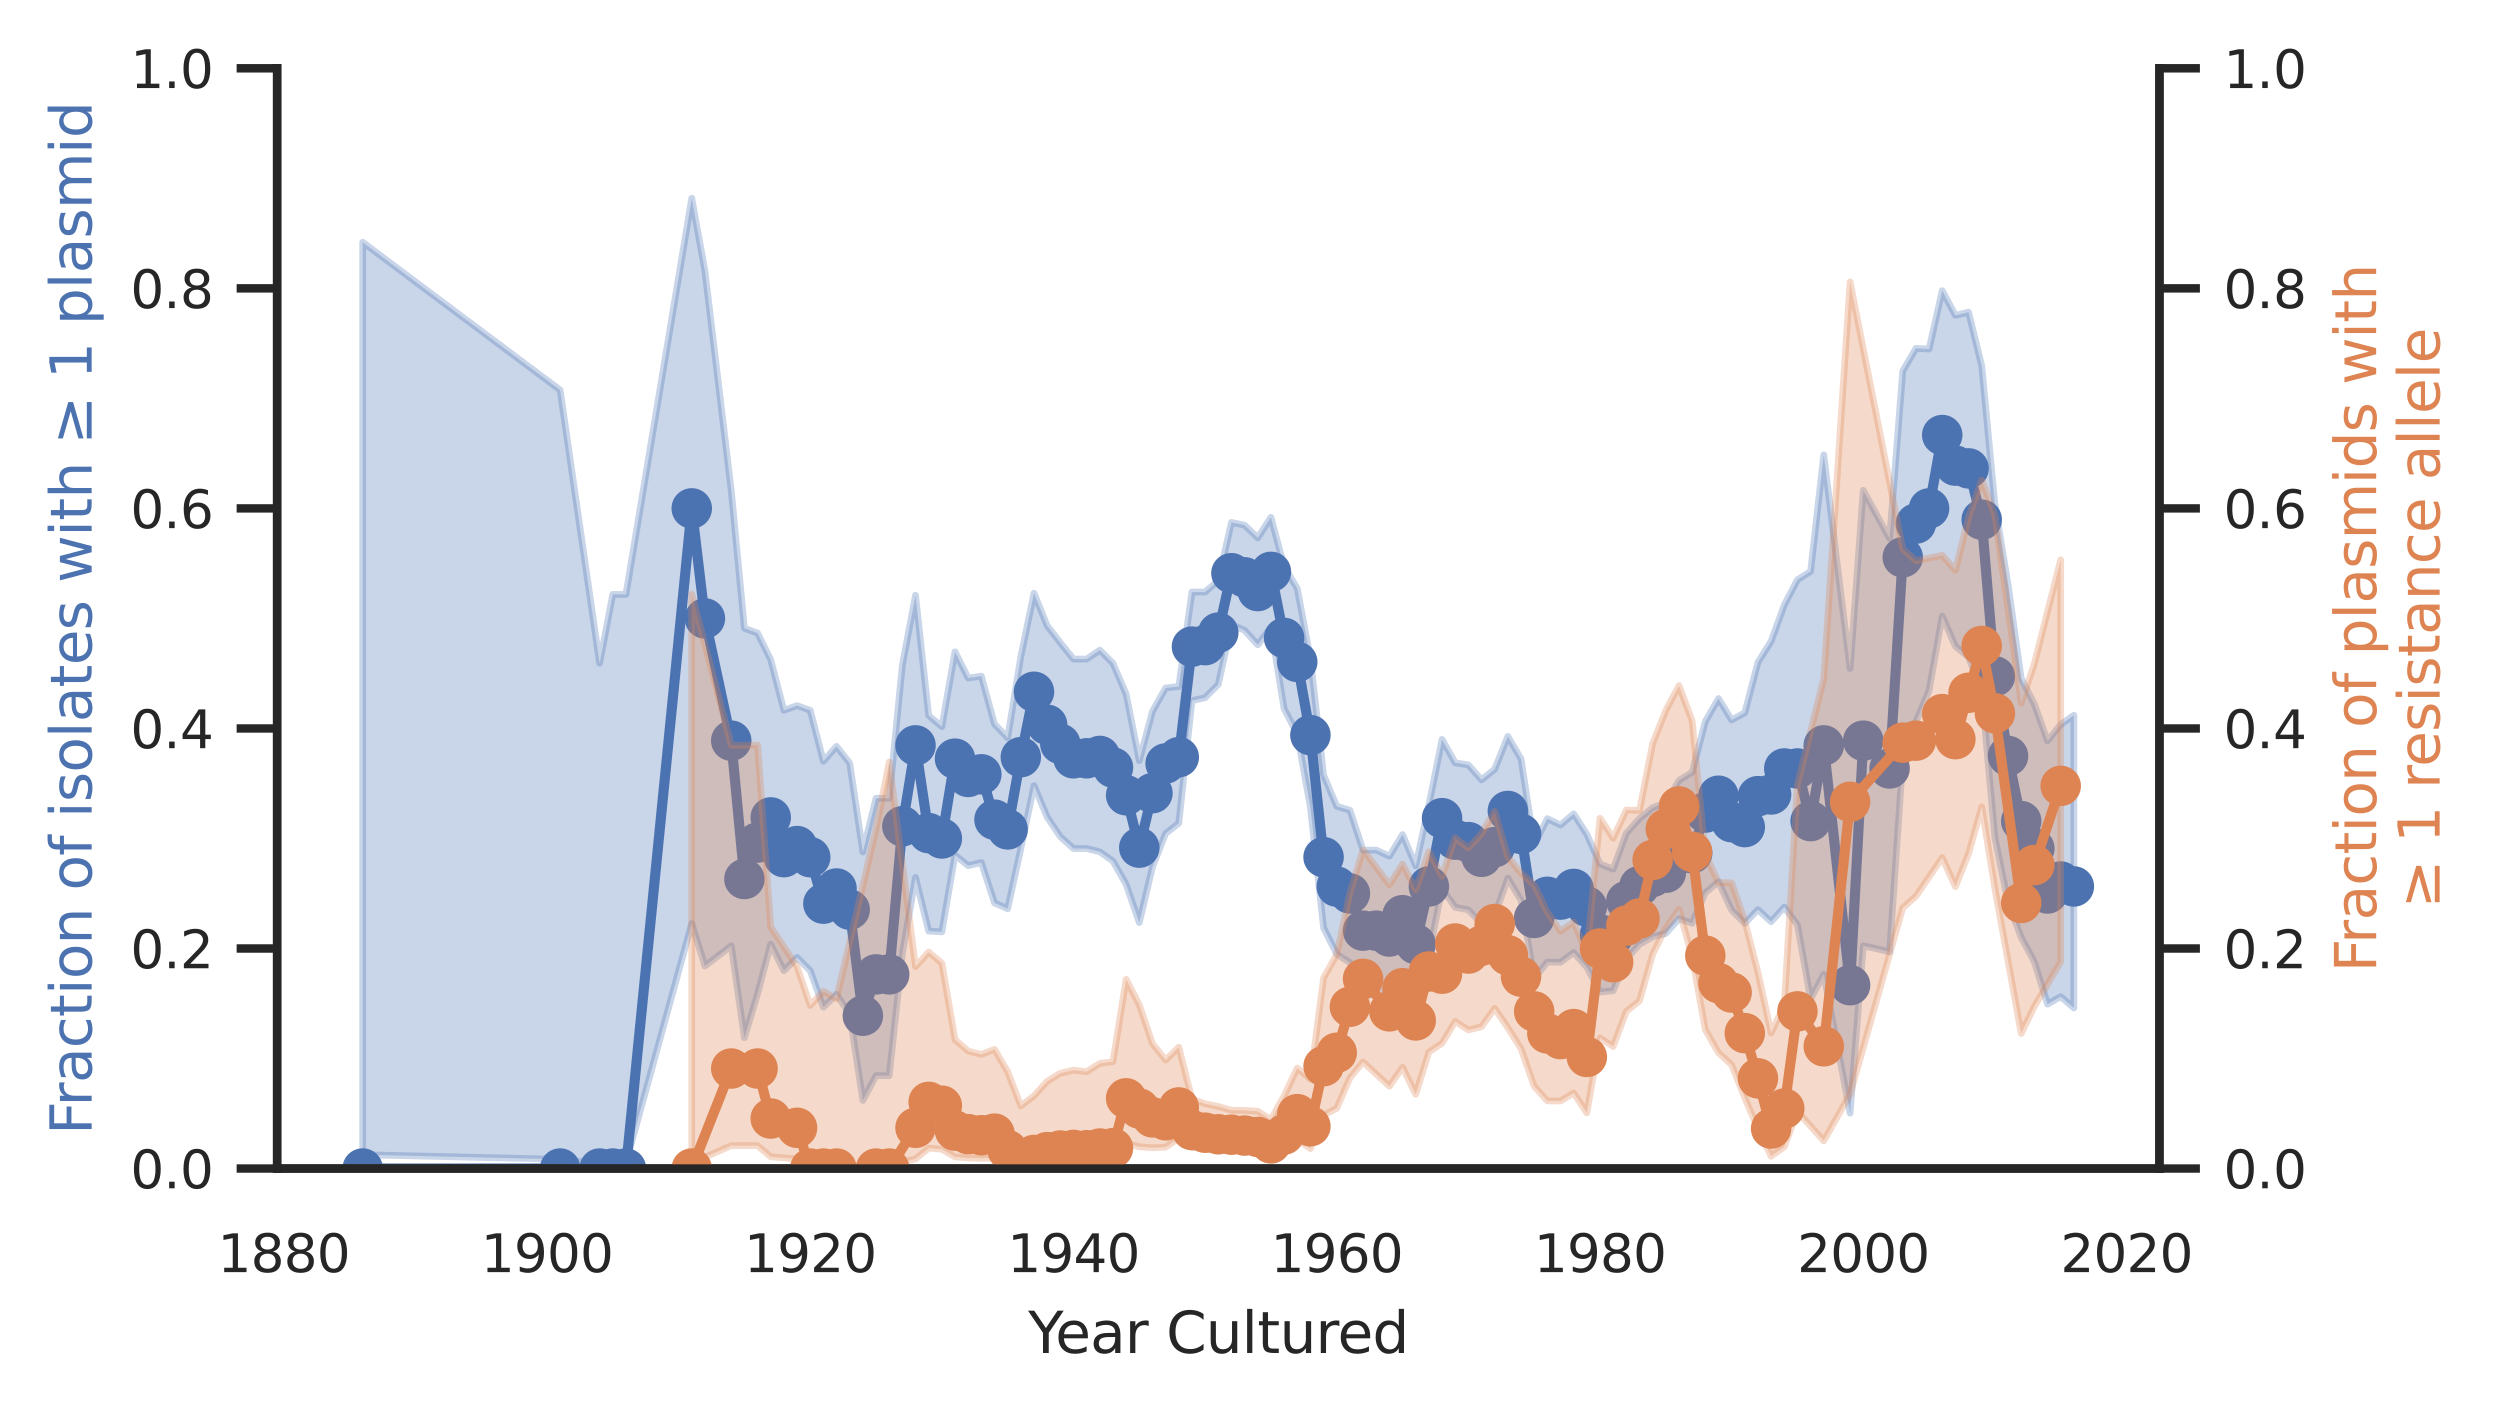 <?xml version="1.0" encoding="utf-8" standalone="no"?>
<!DOCTYPE svg PUBLIC "-//W3C//DTD SVG 1.1//EN"
  "http://www.w3.org/Graphics/SVG/1.1/DTD/svg11.dtd">
<svg xmlns:xlink="http://www.w3.org/1999/xlink" width="370.556pt" height="209.487pt" viewBox="0 0 370.556 209.487" xmlns="http://www.w3.org/2000/svg" version="1.1">
 <defs>
  <style type="text/css">*{stroke-linejoin: round; stroke-linecap: butt}</style>
 </defs>
 <g id="figure_1">
  <g id="patch_1">
   <path d="M 0 209.487 
L 370.556 209.487 
L 370.556 0 
L 0 0 
z
" style="fill: #ffffff"/>
  </g>
  <g id="axes_1">
   <g id="patch_2">
    <path d="M 41.075 173.205 
L 320.075 173.205 
L 320.075 10.125 
L 41.075 10.125 
z
" style="fill: #ffffff"/>
   </g>
   <g id="matplotlib.axis_1">
    <g id="xtick_1">
     <g id="text_1">
      <!-- 1880 -->
      <g style="fill: #262626" transform="translate(32.252 188.556)scale(0.077 -0.077)">
       <defs>
        <path id="DejaVuSans-31" d="M 794 531 
L 1825 531 
L 1825 4091 
L 703 3866 
L 703 4441 
L 1819 4666 
L 2450 4666 
L 2450 531 
L 3481 531 
L 3481 0 
L 794 0 
L 794 531 
z
" transform="scale(0.016)"/>
        <path id="DejaVuSans-38" d="M 2034 2216 
Q 1584 2216 1326 1975 
Q 1069 1734 1069 1313 
Q 1069 891 1326 650 
Q 1584 409 2034 409 
Q 2484 409 2743 651 
Q 3003 894 3003 1313 
Q 3003 1734 2745 1975 
Q 2488 2216 2034 2216 
z
M 1403 2484 
Q 997 2584 770 2862 
Q 544 3141 544 3541 
Q 544 4100 942 4425 
Q 1341 4750 2034 4750 
Q 2731 4750 3128 4425 
Q 3525 4100 3525 3541 
Q 3525 3141 3298 2862 
Q 3072 2584 2669 2484 
Q 3125 2378 3379 2068 
Q 3634 1759 3634 1313 
Q 3634 634 3220 271 
Q 2806 -91 2034 -91 
Q 1263 -91 848 271 
Q 434 634 434 1313 
Q 434 1759 690 2068 
Q 947 2378 1403 2484 
z
M 1172 3481 
Q 1172 3119 1398 2916 
Q 1625 2713 2034 2713 
Q 2441 2713 2670 2916 
Q 2900 3119 2900 3481 
Q 2900 3844 2670 4047 
Q 2441 4250 2034 4250 
Q 1625 4250 1398 4047 
Q 1172 3844 1172 3481 
z
" transform="scale(0.016)"/>
        <path id="DejaVuSans-30" d="M 2034 4250 
Q 1547 4250 1301 3770 
Q 1056 3291 1056 2328 
Q 1056 1369 1301 889 
Q 1547 409 2034 409 
Q 2525 409 2770 889 
Q 3016 1369 3016 2328 
Q 3016 3291 2770 3770 
Q 2525 4250 2034 4250 
z
M 2034 4750 
Q 2819 4750 3233 4129 
Q 3647 3509 3647 2328 
Q 3647 1150 3233 529 
Q 2819 -91 2034 -91 
Q 1250 -91 836 529 
Q 422 1150 422 2328 
Q 422 3509 836 4129 
Q 1250 4750 2034 4750 
z
" transform="scale(0.016)"/>
       </defs>
       <use xlink:href="#DejaVuSans-31"/>
       <use xlink:href="#DejaVuSans-38" x="63.623"/>
       <use xlink:href="#DejaVuSans-38" x="127.246"/>
       <use xlink:href="#DejaVuSans-30" x="190.869"/>
      </g>
     </g>
    </g>
    <g id="xtick_2">
     <g id="text_2">
      <!-- 1900 -->
      <g style="fill: #262626" transform="translate(71.273 188.556)scale(0.077 -0.077)">
       <defs>
        <path id="DejaVuSans-39" d="M 703 97 
L 703 672 
Q 941 559 1184 500 
Q 1428 441 1663 441 
Q 2288 441 2617 861 
Q 2947 1281 2994 2138 
Q 2813 1869 2534 1725 
Q 2256 1581 1919 1581 
Q 1219 1581 811 2004 
Q 403 2428 403 3163 
Q 403 3881 828 4315 
Q 1253 4750 1959 4750 
Q 2769 4750 3195 4129 
Q 3622 3509 3622 2328 
Q 3622 1225 3098 567 
Q 2575 -91 1691 -91 
Q 1453 -91 1209 -44 
Q 966 3 703 97 
z
M 1959 2075 
Q 2384 2075 2632 2365 
Q 2881 2656 2881 3163 
Q 2881 3666 2632 3958 
Q 2384 4250 1959 4250 
Q 1534 4250 1286 3958 
Q 1038 3666 1038 3163 
Q 1038 2656 1286 2365 
Q 1534 2075 1959 2075 
z
" transform="scale(0.016)"/>
       </defs>
       <use xlink:href="#DejaVuSans-31"/>
       <use xlink:href="#DejaVuSans-39" x="63.623"/>
       <use xlink:href="#DejaVuSans-30" x="127.246"/>
       <use xlink:href="#DejaVuSans-30" x="190.869"/>
      </g>
     </g>
    </g>
    <g id="xtick_3">
     <g id="text_3">
      <!-- 1920 -->
      <g style="fill: #262626" transform="translate(110.294 188.556)scale(0.077 -0.077)">
       <defs>
        <path id="DejaVuSans-32" d="M 1228 531 
L 3431 531 
L 3431 0 
L 469 0 
L 469 531 
Q 828 903 1448 1529 
Q 2069 2156 2228 2338 
Q 2531 2678 2651 2914 
Q 2772 3150 2772 3378 
Q 2772 3750 2511 3984 
Q 2250 4219 1831 4219 
Q 1534 4219 1204 4116 
Q 875 4013 500 3803 
L 500 4441 
Q 881 4594 1212 4672 
Q 1544 4750 1819 4750 
Q 2544 4750 2975 4387 
Q 3406 4025 3406 3419 
Q 3406 3131 3298 2873 
Q 3191 2616 2906 2266 
Q 2828 2175 2409 1742 
Q 1991 1309 1228 531 
z
" transform="scale(0.016)"/>
       </defs>
       <use xlink:href="#DejaVuSans-31"/>
       <use xlink:href="#DejaVuSans-39" x="63.623"/>
       <use xlink:href="#DejaVuSans-32" x="127.246"/>
       <use xlink:href="#DejaVuSans-30" x="190.869"/>
      </g>
     </g>
    </g>
    <g id="xtick_4">
     <g id="text_4">
      <!-- 1940 -->
      <g style="fill: #262626" transform="translate(149.315 188.556)scale(0.077 -0.077)">
       <defs>
        <path id="DejaVuSans-34" d="M 2419 4116 
L 825 1625 
L 2419 1625 
L 2419 4116 
z
M 2253 4666 
L 3047 4666 
L 3047 1625 
L 3713 1625 
L 3713 1100 
L 3047 1100 
L 3047 0 
L 2419 0 
L 2419 1100 
L 313 1100 
L 313 1709 
L 2253 4666 
z
" transform="scale(0.016)"/>
       </defs>
       <use xlink:href="#DejaVuSans-31"/>
       <use xlink:href="#DejaVuSans-39" x="63.623"/>
       <use xlink:href="#DejaVuSans-34" x="127.246"/>
       <use xlink:href="#DejaVuSans-30" x="190.869"/>
      </g>
     </g>
    </g>
    <g id="xtick_5">
     <g id="text_5">
      <!-- 1960 -->
      <g style="fill: #262626" transform="translate(188.336 188.556)scale(0.077 -0.077)">
       <defs>
        <path id="DejaVuSans-36" d="M 2113 2584 
Q 1688 2584 1439 2293 
Q 1191 2003 1191 1497 
Q 1191 994 1439 701 
Q 1688 409 2113 409 
Q 2538 409 2786 701 
Q 3034 994 3034 1497 
Q 3034 2003 2786 2293 
Q 2538 2584 2113 2584 
z
M 3366 4563 
L 3366 3988 
Q 3128 4100 2886 4159 
Q 2644 4219 2406 4219 
Q 1781 4219 1451 3797 
Q 1122 3375 1075 2522 
Q 1259 2794 1537 2939 
Q 1816 3084 2150 3084 
Q 2853 3084 3261 2657 
Q 3669 2231 3669 1497 
Q 3669 778 3244 343 
Q 2819 -91 2113 -91 
Q 1303 -91 875 529 
Q 447 1150 447 2328 
Q 447 3434 972 4092 
Q 1497 4750 2381 4750 
Q 2619 4750 2861 4703 
Q 3103 4656 3366 4563 
z
" transform="scale(0.016)"/>
       </defs>
       <use xlink:href="#DejaVuSans-31"/>
       <use xlink:href="#DejaVuSans-39" x="63.623"/>
       <use xlink:href="#DejaVuSans-36" x="127.246"/>
       <use xlink:href="#DejaVuSans-30" x="190.869"/>
      </g>
     </g>
    </g>
    <g id="xtick_6">
     <g id="text_6">
      <!-- 1980 -->
      <g style="fill: #262626" transform="translate(227.357 188.556)scale(0.077 -0.077)">
       <use xlink:href="#DejaVuSans-31"/>
       <use xlink:href="#DejaVuSans-39" x="63.623"/>
       <use xlink:href="#DejaVuSans-38" x="127.246"/>
       <use xlink:href="#DejaVuSans-30" x="190.869"/>
      </g>
     </g>
    </g>
    <g id="xtick_7">
     <g id="text_7">
      <!-- 2000 -->
      <g style="fill: #262626" transform="translate(266.378 188.556)scale(0.077 -0.077)">
       <use xlink:href="#DejaVuSans-32"/>
       <use xlink:href="#DejaVuSans-30" x="63.623"/>
       <use xlink:href="#DejaVuSans-30" x="127.246"/>
       <use xlink:href="#DejaVuSans-30" x="190.869"/>
      </g>
     </g>
    </g>
    <g id="xtick_8">
     <g id="text_8">
      <!-- 2020 -->
      <g style="fill: #262626" transform="translate(305.399 188.556)scale(0.077 -0.077)">
       <use xlink:href="#DejaVuSans-32"/>
       <use xlink:href="#DejaVuSans-30" x="63.623"/>
       <use xlink:href="#DejaVuSans-32" x="127.246"/>
       <use xlink:href="#DejaVuSans-30" x="190.869"/>
      </g>
     </g>
    </g>
    <g id="text_9">
     <!-- Year Cultured -->
     <g style="fill: #262626" transform="translate(152.394 200.54)scale(0.084 -0.084)">
      <defs>
       <path id="DejaVuSans-59" d="M -13 4666 
L 666 4666 
L 1959 2747 
L 3244 4666 
L 3922 4666 
L 2272 2222 
L 2272 0 
L 1638 0 
L 1638 2222 
L -13 4666 
z
" transform="scale(0.016)"/>
       <path id="DejaVuSans-65" d="M 3597 1894 
L 3597 1613 
L 953 1613 
Q 991 1019 1311 708 
Q 1631 397 2203 397 
Q 2534 397 2845 478 
Q 3156 559 3463 722 
L 3463 178 
Q 3153 47 2828 -22 
Q 2503 -91 2169 -91 
Q 1331 -91 842 396 
Q 353 884 353 1716 
Q 353 2575 817 3079 
Q 1281 3584 2069 3584 
Q 2775 3584 3186 3129 
Q 3597 2675 3597 1894 
z
M 3022 2063 
Q 3016 2534 2758 2815 
Q 2500 3097 2075 3097 
Q 1594 3097 1305 2825 
Q 1016 2553 972 2059 
L 3022 2063 
z
" transform="scale(0.016)"/>
       <path id="DejaVuSans-61" d="M 2194 1759 
Q 1497 1759 1228 1600 
Q 959 1441 959 1056 
Q 959 750 1161 570 
Q 1363 391 1709 391 
Q 2188 391 2477 730 
Q 2766 1069 2766 1631 
L 2766 1759 
L 2194 1759 
z
M 3341 1997 
L 3341 0 
L 2766 0 
L 2766 531 
Q 2569 213 2275 61 
Q 1981 -91 1556 -91 
Q 1019 -91 701 211 
Q 384 513 384 1019 
Q 384 1609 779 1909 
Q 1175 2209 1959 2209 
L 2766 2209 
L 2766 2266 
Q 2766 2663 2505 2880 
Q 2244 3097 1772 3097 
Q 1472 3097 1187 3025 
Q 903 2953 641 2809 
L 641 3341 
Q 956 3463 1253 3523 
Q 1550 3584 1831 3584 
Q 2591 3584 2966 3190 
Q 3341 2797 3341 1997 
z
" transform="scale(0.016)"/>
       <path id="DejaVuSans-72" d="M 2631 2963 
Q 2534 3019 2420 3045 
Q 2306 3072 2169 3072 
Q 1681 3072 1420 2755 
Q 1159 2438 1159 1844 
L 1159 0 
L 581 0 
L 581 3500 
L 1159 3500 
L 1159 2956 
Q 1341 3275 1631 3429 
Q 1922 3584 2338 3584 
Q 2397 3584 2469 3576 
Q 2541 3569 2628 3553 
L 2631 2963 
z
" transform="scale(0.016)"/>
       <path id="DejaVuSans-20" transform="scale(0.016)"/>
       <path id="DejaVuSans-43" d="M 4122 4306 
L 4122 3641 
Q 3803 3938 3442 4084 
Q 3081 4231 2675 4231 
Q 1875 4231 1450 3742 
Q 1025 3253 1025 2328 
Q 1025 1406 1450 917 
Q 1875 428 2675 428 
Q 3081 428 3442 575 
Q 3803 722 4122 1019 
L 4122 359 
Q 3791 134 3420 21 
Q 3050 -91 2638 -91 
Q 1578 -91 968 557 
Q 359 1206 359 2328 
Q 359 3453 968 4101 
Q 1578 4750 2638 4750 
Q 3056 4750 3426 4639 
Q 3797 4528 4122 4306 
z
" transform="scale(0.016)"/>
       <path id="DejaVuSans-75" d="M 544 1381 
L 544 3500 
L 1119 3500 
L 1119 1403 
Q 1119 906 1312 657 
Q 1506 409 1894 409 
Q 2359 409 2629 706 
Q 2900 1003 2900 1516 
L 2900 3500 
L 3475 3500 
L 3475 0 
L 2900 0 
L 2900 538 
Q 2691 219 2414 64 
Q 2138 -91 1772 -91 
Q 1169 -91 856 284 
Q 544 659 544 1381 
z
M 1991 3584 
L 1991 3584 
z
" transform="scale(0.016)"/>
       <path id="DejaVuSans-6c" d="M 603 4863 
L 1178 4863 
L 1178 0 
L 603 0 
L 603 4863 
z
" transform="scale(0.016)"/>
       <path id="DejaVuSans-74" d="M 1172 4494 
L 1172 3500 
L 2356 3500 
L 2356 3053 
L 1172 3053 
L 1172 1153 
Q 1172 725 1289 603 
Q 1406 481 1766 481 
L 2356 481 
L 2356 0 
L 1766 0 
Q 1100 0 847 248 
Q 594 497 594 1153 
L 594 3053 
L 172 3053 
L 172 3500 
L 594 3500 
L 594 4494 
L 1172 4494 
z
" transform="scale(0.016)"/>
       <path id="DejaVuSans-64" d="M 2906 2969 
L 2906 4863 
L 3481 4863 
L 3481 0 
L 2906 0 
L 2906 525 
Q 2725 213 2448 61 
Q 2172 -91 1784 -91 
Q 1150 -91 751 415 
Q 353 922 353 1747 
Q 353 2572 751 3078 
Q 1150 3584 1784 3584 
Q 2172 3584 2448 3432 
Q 2725 3281 2906 2969 
z
M 947 1747 
Q 947 1113 1208 752 
Q 1469 391 1925 391 
Q 2381 391 2643 752 
Q 2906 1113 2906 1747 
Q 2906 2381 2643 2742 
Q 2381 3103 1925 3103 
Q 1469 3103 1208 2742 
Q 947 2381 947 1747 
z
" transform="scale(0.016)"/>
      </defs>
      <use xlink:href="#DejaVuSans-59"/>
      <use xlink:href="#DejaVuSans-65" x="47.834"/>
      <use xlink:href="#DejaVuSans-61" x="109.357"/>
      <use xlink:href="#DejaVuSans-72" x="170.637"/>
      <use xlink:href="#DejaVuSans-20" x="211.75"/>
      <use xlink:href="#DejaVuSans-43" x="243.537"/>
      <use xlink:href="#DejaVuSans-75" x="313.361"/>
      <use xlink:href="#DejaVuSans-6c" x="376.74"/>
      <use xlink:href="#DejaVuSans-74" x="404.523"/>
      <use xlink:href="#DejaVuSans-75" x="443.732"/>
      <use xlink:href="#DejaVuSans-72" x="507.111"/>
      <use xlink:href="#DejaVuSans-65" x="545.975"/>
      <use xlink:href="#DejaVuSans-64" x="607.498"/>
     </g>
    </g>
   </g>
   <g id="matplotlib.axis_2">
    <g id="ytick_1">
     <g id="line2d_1">
      <defs>
       <path id="m39493b9ef5" d="M 0 0 
L -6 0 
" style="stroke: #262626; stroke-width: 1.25"/>
      </defs>
      <g>
       <use xlink:href="#m39493b9ef5" x="41.075" y="173.205" style="fill: #262626; stroke: #262626; stroke-width: 1.25"/>
      </g>
     </g>
     <g id="text_10">
      <!-- 0.0 -->
      <g style="fill: #262626" transform="translate(19.33 176.131)scale(0.077 -0.077)">
       <defs>
        <path id="DejaVuSans-2e" d="M 684 794 
L 1344 794 
L 1344 0 
L 684 0 
L 684 794 
z
" transform="scale(0.016)"/>
       </defs>
       <use xlink:href="#DejaVuSans-30"/>
       <use xlink:href="#DejaVuSans-2e" x="63.623"/>
       <use xlink:href="#DejaVuSans-30" x="95.41"/>
      </g>
     </g>
    </g>
    <g id="ytick_2">
     <g id="line2d_2">
      <g>
       <use xlink:href="#m39493b9ef5" x="41.075" y="140.589" style="fill: #262626; stroke: #262626; stroke-width: 1.25"/>
      </g>
     </g>
     <g id="text_11">
      <!-- 0.2 -->
      <g style="fill: #262626" transform="translate(19.33 143.515)scale(0.077 -0.077)">
       <use xlink:href="#DejaVuSans-30"/>
       <use xlink:href="#DejaVuSans-2e" x="63.623"/>
       <use xlink:href="#DejaVuSans-32" x="95.41"/>
      </g>
     </g>
    </g>
    <g id="ytick_3">
     <g id="line2d_3">
      <g>
       <use xlink:href="#m39493b9ef5" x="41.075" y="107.973" style="fill: #262626; stroke: #262626; stroke-width: 1.25"/>
      </g>
     </g>
     <g id="text_12">
      <!-- 0.4 -->
      <g style="fill: #262626" transform="translate(19.33 110.899)scale(0.077 -0.077)">
       <use xlink:href="#DejaVuSans-30"/>
       <use xlink:href="#DejaVuSans-2e" x="63.623"/>
       <use xlink:href="#DejaVuSans-34" x="95.41"/>
      </g>
     </g>
    </g>
    <g id="ytick_4">
     <g id="line2d_4">
      <g>
       <use xlink:href="#m39493b9ef5" x="41.075" y="75.357" style="fill: #262626; stroke: #262626; stroke-width: 1.25"/>
      </g>
     </g>
     <g id="text_13">
      <!-- 0.6 -->
      <g style="fill: #262626" transform="translate(19.33 78.283)scale(0.077 -0.077)">
       <use xlink:href="#DejaVuSans-30"/>
       <use xlink:href="#DejaVuSans-2e" x="63.623"/>
       <use xlink:href="#DejaVuSans-36" x="95.41"/>
      </g>
     </g>
    </g>
    <g id="ytick_5">
     <g id="line2d_5">
      <g>
       <use xlink:href="#m39493b9ef5" x="41.075" y="42.741" style="fill: #262626; stroke: #262626; stroke-width: 1.25"/>
      </g>
     </g>
     <g id="text_14">
      <!-- 0.8 -->
      <g style="fill: #262626" transform="translate(19.33 45.667)scale(0.077 -0.077)">
       <use xlink:href="#DejaVuSans-30"/>
       <use xlink:href="#DejaVuSans-2e" x="63.623"/>
       <use xlink:href="#DejaVuSans-38" x="95.41"/>
      </g>
     </g>
    </g>
    <g id="ytick_6">
     <g id="line2d_6">
      <g>
       <use xlink:href="#m39493b9ef5" x="41.075" y="10.125" style="fill: #262626; stroke: #262626; stroke-width: 1.25"/>
      </g>
     </g>
     <g id="text_15">
      <!-- 1.0 -->
      <g style="fill: #262626" transform="translate(19.33 13.051)scale(0.077 -0.077)">
       <use xlink:href="#DejaVuSans-31"/>
       <use xlink:href="#DejaVuSans-2e" x="63.623"/>
       <use xlink:href="#DejaVuSans-30" x="95.41"/>
      </g>
     </g>
    </g>
    <g id="text_16">
     <!-- Fraction of isolates with ≥ 1 plasmid -->
     <g style="fill: #4c72b0" transform="translate(13.583 168.193)rotate(-90)scale(0.084 -0.084)">
      <defs>
       <path id="DejaVuSans-46" d="M 628 4666 
L 3309 4666 
L 3309 4134 
L 1259 4134 
L 1259 2759 
L 3109 2759 
L 3109 2228 
L 1259 2228 
L 1259 0 
L 628 0 
L 628 4666 
z
" transform="scale(0.016)"/>
       <path id="DejaVuSans-63" d="M 3122 3366 
L 3122 2828 
Q 2878 2963 2633 3030 
Q 2388 3097 2138 3097 
Q 1578 3097 1268 2742 
Q 959 2388 959 1747 
Q 959 1106 1268 751 
Q 1578 397 2138 397 
Q 2388 397 2633 464 
Q 2878 531 3122 666 
L 3122 134 
Q 2881 22 2623 -34 
Q 2366 -91 2075 -91 
Q 1284 -91 818 406 
Q 353 903 353 1747 
Q 353 2603 823 3093 
Q 1294 3584 2113 3584 
Q 2378 3584 2631 3529 
Q 2884 3475 3122 3366 
z
" transform="scale(0.016)"/>
       <path id="DejaVuSans-69" d="M 603 3500 
L 1178 3500 
L 1178 0 
L 603 0 
L 603 3500 
z
M 603 4863 
L 1178 4863 
L 1178 4134 
L 603 4134 
L 603 4863 
z
" transform="scale(0.016)"/>
       <path id="DejaVuSans-6f" d="M 1959 3097 
Q 1497 3097 1228 2736 
Q 959 2375 959 1747 
Q 959 1119 1226 758 
Q 1494 397 1959 397 
Q 2419 397 2687 759 
Q 2956 1122 2956 1747 
Q 2956 2369 2687 2733 
Q 2419 3097 1959 3097 
z
M 1959 3584 
Q 2709 3584 3137 3096 
Q 3566 2609 3566 1747 
Q 3566 888 3137 398 
Q 2709 -91 1959 -91 
Q 1206 -91 779 398 
Q 353 888 353 1747 
Q 353 2609 779 3096 
Q 1206 3584 1959 3584 
z
" transform="scale(0.016)"/>
       <path id="DejaVuSans-6e" d="M 3513 2113 
L 3513 0 
L 2938 0 
L 2938 2094 
Q 2938 2591 2744 2837 
Q 2550 3084 2163 3084 
Q 1697 3084 1428 2787 
Q 1159 2491 1159 1978 
L 1159 0 
L 581 0 
L 581 3500 
L 1159 3500 
L 1159 2956 
Q 1366 3272 1645 3428 
Q 1925 3584 2291 3584 
Q 2894 3584 3203 3211 
Q 3513 2838 3513 2113 
z
" transform="scale(0.016)"/>
       <path id="DejaVuSans-66" d="M 2375 4863 
L 2375 4384 
L 1825 4384 
Q 1516 4384 1395 4259 
Q 1275 4134 1275 3809 
L 1275 3500 
L 2222 3500 
L 2222 3053 
L 1275 3053 
L 1275 0 
L 697 0 
L 697 3053 
L 147 3053 
L 147 3500 
L 697 3500 
L 697 3744 
Q 697 4328 969 4595 
Q 1241 4863 1831 4863 
L 2375 4863 
z
" transform="scale(0.016)"/>
       <path id="DejaVuSans-73" d="M 2834 3397 
L 2834 2853 
Q 2591 2978 2328 3040 
Q 2066 3103 1784 3103 
Q 1356 3103 1142 2972 
Q 928 2841 928 2578 
Q 928 2378 1081 2264 
Q 1234 2150 1697 2047 
L 1894 2003 
Q 2506 1872 2764 1633 
Q 3022 1394 3022 966 
Q 3022 478 2636 193 
Q 2250 -91 1575 -91 
Q 1294 -91 989 -36 
Q 684 19 347 128 
L 347 722 
Q 666 556 975 473 
Q 1284 391 1588 391 
Q 1994 391 2212 530 
Q 2431 669 2431 922 
Q 2431 1156 2273 1281 
Q 2116 1406 1581 1522 
L 1381 1569 
Q 847 1681 609 1914 
Q 372 2147 372 2553 
Q 372 3047 722 3315 
Q 1072 3584 1716 3584 
Q 2034 3584 2315 3537 
Q 2597 3491 2834 3397 
z
" transform="scale(0.016)"/>
       <path id="DejaVuSans-77" d="M 269 3500 
L 844 3500 
L 1563 769 
L 2278 3500 
L 2956 3500 
L 3675 769 
L 4391 3500 
L 4966 3500 
L 4050 0 
L 3372 0 
L 2619 2869 
L 1863 0 
L 1184 0 
L 269 3500 
z
" transform="scale(0.016)"/>
       <path id="DejaVuSans-68" d="M 3513 2113 
L 3513 0 
L 2938 0 
L 2938 2094 
Q 2938 2591 2744 2837 
Q 2550 3084 2163 3084 
Q 1697 3084 1428 2787 
Q 1159 2491 1159 1978 
L 1159 0 
L 581 0 
L 581 4863 
L 1159 4863 
L 1159 2956 
Q 1366 3272 1645 3428 
Q 1925 3584 2291 3584 
Q 2894 3584 3203 3211 
Q 3513 2838 3513 2113 
z
" transform="scale(0.016)"/>
       <path id="DejaVuSans-2265" d="M 678 3175 
L 678 3725 
L 4684 2578 
L 4684 2047 
L 678 897 
L 678 1453 
L 3681 2309 
L 678 3175 
z
M 4684 531 
L 4684 0 
L 678 0 
L 678 531 
L 4684 531 
z
" transform="scale(0.016)"/>
       <path id="DejaVuSans-70" d="M 1159 525 
L 1159 -1331 
L 581 -1331 
L 581 3500 
L 1159 3500 
L 1159 2969 
Q 1341 3281 1617 3432 
Q 1894 3584 2278 3584 
Q 2916 3584 3314 3078 
Q 3713 2572 3713 1747 
Q 3713 922 3314 415 
Q 2916 -91 2278 -91 
Q 1894 -91 1617 61 
Q 1341 213 1159 525 
z
M 3116 1747 
Q 3116 2381 2855 2742 
Q 2594 3103 2138 3103 
Q 1681 3103 1420 2742 
Q 1159 2381 1159 1747 
Q 1159 1113 1420 752 
Q 1681 391 2138 391 
Q 2594 391 2855 752 
Q 3116 1113 3116 1747 
z
" transform="scale(0.016)"/>
       <path id="DejaVuSans-6d" d="M 3328 2828 
Q 3544 3216 3844 3400 
Q 4144 3584 4550 3584 
Q 5097 3584 5394 3201 
Q 5691 2819 5691 2113 
L 5691 0 
L 5113 0 
L 5113 2094 
Q 5113 2597 4934 2840 
Q 4756 3084 4391 3084 
Q 3944 3084 3684 2787 
Q 3425 2491 3425 1978 
L 3425 0 
L 2847 0 
L 2847 2094 
Q 2847 2600 2669 2842 
Q 2491 3084 2119 3084 
Q 1678 3084 1418 2786 
Q 1159 2488 1159 1978 
L 1159 0 
L 581 0 
L 581 3500 
L 1159 3500 
L 1159 2956 
Q 1356 3278 1631 3431 
Q 1906 3584 2284 3584 
Q 2666 3584 2933 3390 
Q 3200 3197 3328 2828 
z
" transform="scale(0.016)"/>
      </defs>
      <use xlink:href="#DejaVuSans-46"/>
      <use xlink:href="#DejaVuSans-72" x="50.27"/>
      <use xlink:href="#DejaVuSans-61" x="91.383"/>
      <use xlink:href="#DejaVuSans-63" x="152.662"/>
      <use xlink:href="#DejaVuSans-74" x="207.643"/>
      <use xlink:href="#DejaVuSans-69" x="246.852"/>
      <use xlink:href="#DejaVuSans-6f" x="274.635"/>
      <use xlink:href="#DejaVuSans-6e" x="335.816"/>
      <use xlink:href="#DejaVuSans-20" x="399.195"/>
      <use xlink:href="#DejaVuSans-6f" x="430.982"/>
      <use xlink:href="#DejaVuSans-66" x="492.164"/>
      <use xlink:href="#DejaVuSans-20" x="527.369"/>
      <use xlink:href="#DejaVuSans-69" x="559.156"/>
      <use xlink:href="#DejaVuSans-73" x="586.939"/>
      <use xlink:href="#DejaVuSans-6f" x="639.039"/>
      <use xlink:href="#DejaVuSans-6c" x="700.221"/>
      <use xlink:href="#DejaVuSans-61" x="728.004"/>
      <use xlink:href="#DejaVuSans-74" x="789.283"/>
      <use xlink:href="#DejaVuSans-65" x="828.492"/>
      <use xlink:href="#DejaVuSans-73" x="890.016"/>
      <use xlink:href="#DejaVuSans-20" x="942.115"/>
      <use xlink:href="#DejaVuSans-77" x="973.902"/>
      <use xlink:href="#DejaVuSans-69" x="1055.689"/>
      <use xlink:href="#DejaVuSans-74" x="1083.473"/>
      <use xlink:href="#DejaVuSans-68" x="1122.682"/>
      <use xlink:href="#DejaVuSans-20" x="1186.061"/>
      <use xlink:href="#DejaVuSans-2265" x="1217.848"/>
      <use xlink:href="#DejaVuSans-20" x="1301.637"/>
      <use xlink:href="#DejaVuSans-31" x="1333.424"/>
      <use xlink:href="#DejaVuSans-20" x="1397.047"/>
      <use xlink:href="#DejaVuSans-70" x="1428.834"/>
      <use xlink:href="#DejaVuSans-6c" x="1492.311"/>
      <use xlink:href="#DejaVuSans-61" x="1520.094"/>
      <use xlink:href="#DejaVuSans-73" x="1581.373"/>
      <use xlink:href="#DejaVuSans-6d" x="1633.473"/>
      <use xlink:href="#DejaVuSans-69" x="1730.885"/>
      <use xlink:href="#DejaVuSans-64" x="1758.668"/>
     </g>
    </g>
   </g>
   <g id="PathCollection_1">
    <defs>
     <path id="C0_0_8516501b71" d="M 0 3 
C 0.796 3 1.559 2.684 2.121 2.121 
C 2.684 1.559 3 0.796 3 -0 
C 3 -0.796 2.684 -1.559 2.121 -2.121 
C 1.559 -2.684 0.796 -3 0 -3 
C -0.796 -3 -1.559 -2.684 -2.121 -2.121 
C -2.684 -1.559 -3 -0.796 -3 0 
C -3 0.796 -2.684 1.559 -2.121 2.121 
C -1.559 2.684 -0.796 3 0 3 
z
"/>
    </defs>
    <g clip-path="url(#p85633bfa30)">
     <use xlink:href="#C0_0_8516501b71" x="53.757" y="173.205" style="fill: #4c72b0"/>
    </g>
    <g clip-path="url(#p85633bfa30)">
     <use xlink:href="#C0_0_8516501b71" x="83.023" y="173.205" style="fill: #4c72b0"/>
    </g>
    <g clip-path="url(#p85633bfa30)">
     <use xlink:href="#C0_0_8516501b71" x="88.876" y="173.205" style="fill: #4c72b0"/>
    </g>
    <g clip-path="url(#p85633bfa30)">
     <use xlink:href="#C0_0_8516501b71" x="90.827" y="173.205" style="fill: #4c72b0"/>
    </g>
    <g clip-path="url(#p85633bfa30)">
     <use xlink:href="#C0_0_8516501b71" x="92.778" y="173.205" style="fill: #4c72b0"/>
    </g>
    <g clip-path="url(#p85633bfa30)">
     <use xlink:href="#C0_0_8516501b71" x="102.533" y="75.357" style="fill: #4c72b0"/>
    </g>
    <g clip-path="url(#p85633bfa30)">
     <use xlink:href="#C0_0_8516501b71" x="104.484" y="91.665" style="fill: #4c72b0"/>
    </g>
    <g clip-path="url(#p85633bfa30)">
     <use xlink:href="#C0_0_8516501b71" x="108.386" y="109.785" style="fill: #4c72b0"/>
    </g>
    <g clip-path="url(#p85633bfa30)">
     <use xlink:href="#C0_0_8516501b71" x="110.337" y="130.29" style="fill: #4c72b0"/>
    </g>
    <g clip-path="url(#p85633bfa30)">
     <use xlink:href="#C0_0_8516501b71" x="112.288" y="124.885" style="fill: #4c72b0"/>
    </g>
    <g clip-path="url(#p85633bfa30)">
     <use xlink:href="#C0_0_8516501b71" x="114.239" y="121.159" style="fill: #4c72b0"/>
    </g>
    <g clip-path="url(#p85633bfa30)">
     <use xlink:href="#C0_0_8516501b71" x="116.19" y="127.051" style="fill: #4c72b0"/>
    </g>
    <g clip-path="url(#p85633bfa30)">
     <use xlink:href="#C0_0_8516501b71" x="118.141" y="125.406" style="fill: #4c72b0"/>
    </g>
    <g clip-path="url(#p85633bfa30)">
     <use xlink:href="#C0_0_8516501b71" x="120.093" y="127.051" style="fill: #4c72b0"/>
    </g>
    <g clip-path="url(#p85633bfa30)">
     <use xlink:href="#C0_0_8516501b71" x="122.044" y="133.945" style="fill: #4c72b0"/>
    </g>
    <g clip-path="url(#p85633bfa30)">
     <use xlink:href="#C0_0_8516501b71" x="123.995" y="131.694" style="fill: #4c72b0"/>
    </g>
    <g clip-path="url(#p85633bfa30)">
     <use xlink:href="#C0_0_8516501b71" x="125.946" y="134.834" style="fill: #4c72b0"/>
    </g>
    <g clip-path="url(#p85633bfa30)">
     <use xlink:href="#C0_0_8516501b71" x="127.897" y="150.555" style="fill: #4c72b0"/>
    </g>
    <g clip-path="url(#p85633bfa30)">
     <use xlink:href="#C0_0_8516501b71" x="129.848" y="144.427" style="fill: #4c72b0"/>
    </g>
    <g clip-path="url(#p85633bfa30)">
     <use xlink:href="#C0_0_8516501b71" x="131.799" y="144.427" style="fill: #4c72b0"/>
    </g>
    <g clip-path="url(#p85633bfa30)">
     <use xlink:href="#C0_0_8516501b71" x="133.75" y="122.469" style="fill: #4c72b0"/>
    </g>
    <g clip-path="url(#p85633bfa30)">
     <use xlink:href="#C0_0_8516501b71" x="135.701" y="110.482" style="fill: #4c72b0"/>
    </g>
    <g clip-path="url(#p85633bfa30)">
     <use xlink:href="#C0_0_8516501b71" x="137.652" y="123.486" style="fill: #4c72b0"/>
    </g>
    <g clip-path="url(#p85633bfa30)">
     <use xlink:href="#C0_0_8516501b71" x="139.603" y="124.281" style="fill: #4c72b0"/>
    </g>
    <g clip-path="url(#p85633bfa30)">
     <use xlink:href="#C0_0_8516501b71" x="141.554" y="112.45" style="fill: #4c72b0"/>
    </g>
    <g clip-path="url(#p85633bfa30)">
     <use xlink:href="#C0_0_8516501b71" x="143.505" y="115.16" style="fill: #4c72b0"/>
    </g>
    <g clip-path="url(#p85633bfa30)">
     <use xlink:href="#C0_0_8516501b71" x="145.456" y="114.768" style="fill: #4c72b0"/>
    </g>
    <g clip-path="url(#p85633bfa30)">
     <use xlink:href="#C0_0_8516501b71" x="147.407" y="121.497" style="fill: #4c72b0"/>
    </g>
    <g clip-path="url(#p85633bfa30)">
     <use xlink:href="#C0_0_8516501b71" x="149.358" y="122.933" style="fill: #4c72b0"/>
    </g>
    <g clip-path="url(#p85633bfa30)">
     <use xlink:href="#C0_0_8516501b71" x="151.309" y="112.228" style="fill: #4c72b0"/>
    </g>
    <g clip-path="url(#p85633bfa30)">
     <use xlink:href="#C0_0_8516501b71" x="153.26" y="102.537" style="fill: #4c72b0"/>
    </g>
    <g clip-path="url(#p85633bfa30)">
     <use xlink:href="#C0_0_8516501b71" x="155.211" y="107.425" style="fill: #4c72b0"/>
    </g>
    <g clip-path="url(#p85633bfa30)">
     <use xlink:href="#C0_0_8516501b71" x="157.162" y="110.262" style="fill: #4c72b0"/>
    </g>
    <g clip-path="url(#p85633bfa30)">
     <use xlink:href="#C0_0_8516501b71" x="159.113" y="112.396" style="fill: #4c72b0"/>
    </g>
    <g clip-path="url(#p85633bfa30)">
     <use xlink:href="#C0_0_8516501b71" x="161.065" y="112.396" style="fill: #4c72b0"/>
    </g>
    <g clip-path="url(#p85633bfa30)">
     <use xlink:href="#C0_0_8516501b71" x="163.016" y="112.05" style="fill: #4c72b0"/>
    </g>
    <g clip-path="url(#p85633bfa30)">
     <use xlink:href="#C0_0_8516501b71" x="164.967" y="113.765" style="fill: #4c72b0"/>
    </g>
    <g clip-path="url(#p85633bfa30)">
     <use xlink:href="#C0_0_8516501b71" x="166.918" y="117.875" style="fill: #4c72b0"/>
    </g>
    <g clip-path="url(#p85633bfa30)">
     <use xlink:href="#C0_0_8516501b71" x="168.869" y="125.64" style="fill: #4c72b0"/>
    </g>
    <g clip-path="url(#p85633bfa30)">
     <use xlink:href="#C0_0_8516501b71" x="170.82" y="117.566" style="fill: #4c72b0"/>
    </g>
    <g clip-path="url(#p85633bfa30)">
     <use xlink:href="#C0_0_8516501b71" x="172.771" y="113.166" style="fill: #4c72b0"/>
    </g>
    <g clip-path="url(#p85633bfa30)">
     <use xlink:href="#C0_0_8516501b71" x="174.722" y="112.228" style="fill: #4c72b0"/>
    </g>
    <g clip-path="url(#p85633bfa30)">
     <use xlink:href="#C0_0_8516501b71" x="176.673" y="95.847" style="fill: #4c72b0"/>
    </g>
    <g clip-path="url(#p85633bfa30)">
     <use xlink:href="#C0_0_8516501b71" x="178.624" y="95.624" style="fill: #4c72b0"/>
    </g>
    <g clip-path="url(#p85633bfa30)">
     <use xlink:href="#C0_0_8516501b71" x="180.575" y="93.766" style="fill: #4c72b0"/>
    </g>
    <g clip-path="url(#p85633bfa30)">
     <use xlink:href="#C0_0_8516501b71" x="182.526" y="84.963" style="fill: #4c72b0"/>
    </g>
    <g clip-path="url(#p85633bfa30)">
     <use xlink:href="#C0_0_8516501b71" x="184.477" y="85.574" style="fill: #4c72b0"/>
    </g>
    <g clip-path="url(#p85633bfa30)">
     <use xlink:href="#C0_0_8516501b71" x="186.428" y="87.609" style="fill: #4c72b0"/>
    </g>
    <g clip-path="url(#p85633bfa30)">
     <use xlink:href="#C0_0_8516501b71" x="188.379" y="84.763" style="fill: #4c72b0"/>
    </g>
    <g clip-path="url(#p85633bfa30)">
     <use xlink:href="#C0_0_8516501b71" x="190.33" y="94.552" style="fill: #4c72b0"/>
    </g>
    <g clip-path="url(#p85633bfa30)">
     <use xlink:href="#C0_0_8516501b71" x="192.281" y="98.113" style="fill: #4c72b0"/>
    </g>
    <g clip-path="url(#p85633bfa30)">
     <use xlink:href="#C0_0_8516501b71" x="194.232" y="108.962" style="fill: #4c72b0"/>
    </g>
    <g clip-path="url(#p85633bfa30)">
     <use xlink:href="#C0_0_8516501b71" x="196.183" y="127.051" style="fill: #4c72b0"/>
    </g>
    <g clip-path="url(#p85633bfa30)">
     <use xlink:href="#C0_0_8516501b71" x="198.134" y="131.416" style="fill: #4c72b0"/>
    </g>
    <g clip-path="url(#p85633bfa30)">
     <use xlink:href="#C0_0_8516501b71" x="200.086" y="132.435" style="fill: #4c72b0"/>
    </g>
    <g clip-path="url(#p85633bfa30)">
     <use xlink:href="#C0_0_8516501b71" x="202.037" y="137.945" style="fill: #4c72b0"/>
    </g>
    <g clip-path="url(#p85633bfa30)">
     <use xlink:href="#C0_0_8516501b71" x="203.988" y="137.945" style="fill: #4c72b0"/>
    </g>
    <g clip-path="url(#p85633bfa30)">
     <use xlink:href="#C0_0_8516501b71" x="205.939" y="138.814" style="fill: #4c72b0"/>
    </g>
    <g clip-path="url(#p85633bfa30)">
     <use xlink:href="#C0_0_8516501b71" x="207.89" y="135.654" style="fill: #4c72b0"/>
    </g>
    <g clip-path="url(#p85633bfa30)">
     <use xlink:href="#C0_0_8516501b71" x="209.841" y="139.946" style="fill: #4c72b0"/>
    </g>
    <g clip-path="url(#p85633bfa30)">
     <use xlink:href="#C0_0_8516501b71" x="211.792" y="131.39" style="fill: #4c72b0"/>
    </g>
    <g clip-path="url(#p85633bfa30)">
     <use xlink:href="#C0_0_8516501b71" x="213.743" y="121.275" style="fill: #4c72b0"/>
    </g>
    <g clip-path="url(#p85633bfa30)">
     <use xlink:href="#C0_0_8516501b71" x="215.694" y="124.459" style="fill: #4c72b0"/>
    </g>
    <g clip-path="url(#p85633bfa30)">
     <use xlink:href="#C0_0_8516501b71" x="217.645" y="124.819" style="fill: #4c72b0"/>
    </g>
    <g clip-path="url(#p85633bfa30)">
     <use xlink:href="#C0_0_8516501b71" x="219.596" y="126.999" style="fill: #4c72b0"/>
    </g>
    <g clip-path="url(#p85633bfa30)">
     <use xlink:href="#C0_0_8516501b71" x="221.547" y="125.564" style="fill: #4c72b0"/>
    </g>
    <g clip-path="url(#p85633bfa30)">
     <use xlink:href="#C0_0_8516501b71" x="223.498" y="120.204" style="fill: #4c72b0"/>
    </g>
    <g clip-path="url(#p85633bfa30)">
     <use xlink:href="#C0_0_8516501b71" x="225.449" y="123.609" style="fill: #4c72b0"/>
    </g>
    <g clip-path="url(#p85633bfa30)">
     <use xlink:href="#C0_0_8516501b71" x="227.4" y="136.059" style="fill: #4c72b0"/>
    </g>
    <g clip-path="url(#p85633bfa30)">
     <use xlink:href="#C0_0_8516501b71" x="229.351" y="132.927" style="fill: #4c72b0"/>
    </g>
    <g clip-path="url(#p85633bfa30)">
     <use xlink:href="#C0_0_8516501b71" x="231.302" y="133.341" style="fill: #4c72b0"/>
    </g>
    <g clip-path="url(#p85633bfa30)">
     <use xlink:href="#C0_0_8516501b71" x="233.253" y="131.76" style="fill: #4c72b0"/>
    </g>
    <g clip-path="url(#p85633bfa30)">
     <use xlink:href="#C0_0_8516501b71" x="235.204" y="134.377" style="fill: #4c72b0"/>
    </g>
    <g clip-path="url(#p85633bfa30)">
     <use xlink:href="#C0_0_8516501b71" x="237.155" y="138.508" style="fill: #4c72b0"/>
    </g>
    <g clip-path="url(#p85633bfa30)">
     <use xlink:href="#C0_0_8516501b71" x="239.107" y="138.708" style="fill: #4c72b0"/>
    </g>
    <g clip-path="url(#p85633bfa30)">
     <use xlink:href="#C0_0_8516501b71" x="241.058" y="133.578" style="fill: #4c72b0"/>
    </g>
    <g clip-path="url(#p85633bfa30)">
     <use xlink:href="#C0_0_8516501b71" x="243.009" y="131.334" style="fill: #4c72b0"/>
    </g>
    <g clip-path="url(#p85633bfa30)">
     <use xlink:href="#C0_0_8516501b71" x="244.96" y="129.97" style="fill: #4c72b0"/>
    </g>
    <g clip-path="url(#p85633bfa30)">
     <use xlink:href="#C0_0_8516501b71" x="246.911" y="129.358" style="fill: #4c72b0"/>
    </g>
    <g clip-path="url(#p85633bfa30)">
     <use xlink:href="#C0_0_8516501b71" x="248.862" y="126.611" style="fill: #4c72b0"/>
    </g>
    <g clip-path="url(#p85633bfa30)">
     <use xlink:href="#C0_0_8516501b71" x="250.813" y="126.469" style="fill: #4c72b0"/>
    </g>
    <g clip-path="url(#p85633bfa30)">
     <use xlink:href="#C0_0_8516501b71" x="252.764" y="120.444" style="fill: #4c72b0"/>
    </g>
    <g clip-path="url(#p85633bfa30)">
     <use xlink:href="#C0_0_8516501b71" x="254.715" y="117.947" style="fill: #4c72b0"/>
    </g>
    <g clip-path="url(#p85633bfa30)">
     <use xlink:href="#C0_0_8516501b71" x="256.666" y="121.865" style="fill: #4c72b0"/>
    </g>
    <g clip-path="url(#p85633bfa30)">
     <use xlink:href="#C0_0_8516501b71" x="258.617" y="122.594" style="fill: #4c72b0"/>
    </g>
    <g clip-path="url(#p85633bfa30)">
     <use xlink:href="#C0_0_8516501b71" x="260.568" y="118.009" style="fill: #4c72b0"/>
    </g>
    <g clip-path="url(#p85633bfa30)">
     <use xlink:href="#C0_0_8516501b71" x="262.519" y="117.758" style="fill: #4c72b0"/>
    </g>
    <g clip-path="url(#p85633bfa30)">
     <use xlink:href="#C0_0_8516501b71" x="264.47" y="113.904" style="fill: #4c72b0"/>
    </g>
    <g clip-path="url(#p85633bfa30)">
     <use xlink:href="#C0_0_8516501b71" x="266.421" y="113.904" style="fill: #4c72b0"/>
    </g>
    <g clip-path="url(#p85633bfa30)">
     <use xlink:href="#C0_0_8516501b71" x="268.372" y="121.706" style="fill: #4c72b0"/>
    </g>
    <g clip-path="url(#p85633bfa30)">
     <use xlink:href="#C0_0_8516501b71" x="270.323" y="110.482" style="fill: #4c72b0"/>
    </g>
    <g clip-path="url(#p85633bfa30)">
     <use xlink:href="#C0_0_8516501b71" x="274.225" y="146.025" style="fill: #4c72b0"/>
    </g>
    <g clip-path="url(#p85633bfa30)">
     <use xlink:href="#C0_0_8516501b71" x="276.176" y="109.785" style="fill: #4c72b0"/>
    </g>
    <g clip-path="url(#p85633bfa30)">
     <use xlink:href="#C0_0_8516501b71" x="280.079" y="113.904" style="fill: #4c72b0"/>
    </g>
    <g clip-path="url(#p85633bfa30)">
     <use xlink:href="#C0_0_8516501b71" x="282.03" y="82.605" style="fill: #4c72b0"/>
    </g>
    <g clip-path="url(#p85633bfa30)">
     <use xlink:href="#C0_0_8516501b71" x="283.981" y="77.607" style="fill: #4c72b0"/>
    </g>
    <g clip-path="url(#p85633bfa30)">
     <use xlink:href="#C0_0_8516501b71" x="285.932" y="75.357" style="fill: #4c72b0"/>
    </g>
    <g clip-path="url(#p85633bfa30)">
     <use xlink:href="#C0_0_8516501b71" x="287.883" y="64.485" style="fill: #4c72b0"/>
    </g>
    <g clip-path="url(#p85633bfa30)">
     <use xlink:href="#C0_0_8516501b71" x="289.834" y="69.015" style="fill: #4c72b0"/>
    </g>
    <g clip-path="url(#p85633bfa30)">
     <use xlink:href="#C0_0_8516501b71" x="291.785" y="69.427" style="fill: #4c72b0"/>
    </g>
    <g clip-path="url(#p85633bfa30)">
     <use xlink:href="#C0_0_8516501b71" x="293.736" y="77.03" style="fill: #4c72b0"/>
    </g>
    <g clip-path="url(#p85633bfa30)">
     <use xlink:href="#C0_0_8516501b71" x="295.687" y="100.249" style="fill: #4c72b0"/>
    </g>
    <g clip-path="url(#p85633bfa30)">
     <use xlink:href="#C0_0_8516501b71" x="297.638" y="112.05" style="fill: #4c72b0"/>
    </g>
    <g clip-path="url(#p85633bfa30)">
     <use xlink:href="#C0_0_8516501b71" x="299.589" y="121.706" style="fill: #4c72b0"/>
    </g>
    <g clip-path="url(#p85633bfa30)">
     <use xlink:href="#C0_0_8516501b71" x="301.54" y="125.764" style="fill: #4c72b0"/>
    </g>
    <g clip-path="url(#p85633bfa30)">
     <use xlink:href="#C0_0_8516501b71" x="303.491" y="132.435" style="fill: #4c72b0"/>
    </g>
    <g clip-path="url(#p85633bfa30)">
     <use xlink:href="#C0_0_8516501b71" x="305.442" y="130.663" style="fill: #4c72b0"/>
    </g>
    <g clip-path="url(#p85633bfa30)">
     <use xlink:href="#C0_0_8516501b71" x="307.393" y="131.39" style="fill: #4c72b0"/>
    </g>
   </g>
   <g id="line2d_7">
    <path d="M 53.757 173.205 
L 83.023 173.205 
L 88.876 173.205 
L 90.827 173.205 
L 92.778 173.205 
L 102.533 75.357 
L 104.484 91.665 
L 108.386 109.785 
L 110.337 130.29 
L 112.288 124.885 
L 114.239 121.159 
L 116.19 127.051 
L 118.141 125.406 
L 120.093 127.051 
L 122.044 133.945 
L 123.995 131.694 
L 125.946 134.834 
L 127.897 150.555 
L 129.848 144.427 
L 131.799 144.427 
L 133.75 122.469 
L 135.701 110.482 
L 137.652 123.486 
L 139.603 124.281 
L 141.554 112.45 
L 143.505 115.16 
L 145.456 114.768 
L 147.407 121.497 
L 149.358 122.933 
L 151.309 112.228 
L 153.26 102.537 
L 155.211 107.425 
L 157.162 110.262 
L 159.113 112.396 
L 161.065 112.396 
L 163.016 112.05 
L 164.967 113.765 
L 166.918 117.875 
L 168.869 125.64 
L 170.82 117.566 
L 172.771 113.166 
L 174.722 112.228 
L 176.673 95.847 
L 178.624 95.624 
L 180.575 93.766 
L 182.526 84.963 
L 184.477 85.574 
L 186.428 87.609 
L 188.379 84.763 
L 190.33 94.552 
L 192.281 98.113 
L 194.232 108.962 
L 196.183 127.051 
L 198.134 131.416 
L 200.086 132.435 
L 202.037 137.945 
L 203.988 137.945 
L 205.939 138.814 
L 207.89 135.654 
L 209.841 139.946 
L 211.792 131.39 
L 213.743 121.275 
L 215.694 124.459 
L 217.645 124.819 
L 219.596 126.999 
L 221.547 125.564 
L 223.498 120.204 
L 225.449 123.609 
L 227.4 136.059 
L 229.351 132.927 
L 231.302 133.341 
L 233.253 131.76 
L 235.204 134.377 
L 237.155 138.508 
L 239.107 138.708 
L 241.058 133.578 
L 243.009 131.334 
L 244.96 129.97 
L 246.911 129.358 
L 248.862 126.611 
L 250.813 126.469 
L 252.764 120.444 
L 254.715 117.947 
L 256.666 121.865 
L 258.617 122.594 
L 260.568 118.009 
L 262.519 117.758 
L 264.47 113.904 
L 266.421 113.904 
L 268.372 121.706 
L 270.323 110.482 
L 274.225 146.025 
L 276.176 109.785 
L 280.079 113.904 
L 282.03 82.605 
L 283.981 77.607 
L 285.932 75.357 
L 287.883 64.485 
L 289.834 69.015 
L 291.785 69.427 
L 293.736 77.03 
L 295.687 100.249 
L 297.638 112.05 
L 299.589 121.706 
L 301.54 125.764 
L 303.491 132.435 
L 305.442 130.663 
L 307.393 131.39 
" clip-path="url(#p85633bfa30)" style="fill: none; stroke: #4c72b0; stroke-width: 1.5; stroke-linecap: round"/>
   </g>
   <g id="patch_3">
    <path d="M 41.075 173.205 
L 41.075 10.125 
" style="fill: none; stroke: #262626; stroke-width: 1.25; stroke-linejoin: miter; stroke-linecap: square"/>
   </g>
   <g id="patch_4">
    <path d="M 320.075 173.205 
L 320.075 10.125 
" style="fill: none; stroke: #262626; stroke-width: 1.25; stroke-linejoin: miter; stroke-linecap: square"/>
   </g>
   <g id="patch_5">
    <path d="M 41.075 173.205 
L 320.075 173.205 
" style="fill: none; stroke: #262626; stroke-width: 1.25; stroke-linejoin: miter; stroke-linecap: square"/>
   </g>
  </g>
  <g id="axes_2">
   <g id="matplotlib.axis_3">
    <g id="ytick_7">
     <g id="line2d_8">
      <defs>
       <path id="m73b5fc1939" d="M 0 0 
L 6 0 
" style="stroke: #262626; stroke-width: 1.25"/>
      </defs>
      <g>
       <use xlink:href="#m73b5fc1939" x="320.075" y="173.205" style="fill: #262626; stroke: #262626; stroke-width: 1.25"/>
      </g>
     </g>
     <g id="text_17">
      <!-- 0.0 -->
      <g style="fill: #262626" transform="translate(329.575 176.131)scale(0.077 -0.077)">
       <use xlink:href="#DejaVuSans-30"/>
       <use xlink:href="#DejaVuSans-2e" x="63.623"/>
       <use xlink:href="#DejaVuSans-30" x="95.41"/>
      </g>
     </g>
    </g>
    <g id="ytick_8">
     <g id="line2d_9">
      <g>
       <use xlink:href="#m73b5fc1939" x="320.075" y="140.589" style="fill: #262626; stroke: #262626; stroke-width: 1.25"/>
      </g>
     </g>
     <g id="text_18">
      <!-- 0.2 -->
      <g style="fill: #262626" transform="translate(329.575 143.515)scale(0.077 -0.077)">
       <use xlink:href="#DejaVuSans-30"/>
       <use xlink:href="#DejaVuSans-2e" x="63.623"/>
       <use xlink:href="#DejaVuSans-32" x="95.41"/>
      </g>
     </g>
    </g>
    <g id="ytick_9">
     <g id="line2d_10">
      <g>
       <use xlink:href="#m73b5fc1939" x="320.075" y="107.973" style="fill: #262626; stroke: #262626; stroke-width: 1.25"/>
      </g>
     </g>
     <g id="text_19">
      <!-- 0.4 -->
      <g style="fill: #262626" transform="translate(329.575 110.899)scale(0.077 -0.077)">
       <use xlink:href="#DejaVuSans-30"/>
       <use xlink:href="#DejaVuSans-2e" x="63.623"/>
       <use xlink:href="#DejaVuSans-34" x="95.41"/>
      </g>
     </g>
    </g>
    <g id="ytick_10">
     <g id="line2d_11">
      <g>
       <use xlink:href="#m73b5fc1939" x="320.075" y="75.357" style="fill: #262626; stroke: #262626; stroke-width: 1.25"/>
      </g>
     </g>
     <g id="text_20">
      <!-- 0.6 -->
      <g style="fill: #262626" transform="translate(329.575 78.283)scale(0.077 -0.077)">
       <use xlink:href="#DejaVuSans-30"/>
       <use xlink:href="#DejaVuSans-2e" x="63.623"/>
       <use xlink:href="#DejaVuSans-36" x="95.41"/>
      </g>
     </g>
    </g>
    <g id="ytick_11">
     <g id="line2d_12">
      <g>
       <use xlink:href="#m73b5fc1939" x="320.075" y="42.741" style="fill: #262626; stroke: #262626; stroke-width: 1.25"/>
      </g>
     </g>
     <g id="text_21">
      <!-- 0.8 -->
      <g style="fill: #262626" transform="translate(329.575 45.667)scale(0.077 -0.077)">
       <use xlink:href="#DejaVuSans-30"/>
       <use xlink:href="#DejaVuSans-2e" x="63.623"/>
       <use xlink:href="#DejaVuSans-38" x="95.41"/>
      </g>
     </g>
    </g>
    <g id="ytick_12">
     <g id="line2d_13">
      <g>
       <use xlink:href="#m73b5fc1939" x="320.075" y="10.125" style="fill: #262626; stroke: #262626; stroke-width: 1.25"/>
      </g>
     </g>
     <g id="text_22">
      <!-- 1.0 -->
      <g style="fill: #262626" transform="translate(329.575 13.051)scale(0.077 -0.077)">
       <use xlink:href="#DejaVuSans-31"/>
       <use xlink:href="#DejaVuSans-2e" x="63.623"/>
       <use xlink:href="#DejaVuSans-30" x="95.41"/>
      </g>
     </g>
    </g>
    <g id="text_23">
     <!-- Fraction of plasmids with -->
     <g style="fill: #dd8452" transform="translate(352.203 144.101)rotate(-90)scale(0.084 -0.084)">
      <use xlink:href="#DejaVuSans-46"/>
      <use xlink:href="#DejaVuSans-72" x="50.27"/>
      <use xlink:href="#DejaVuSans-61" x="91.383"/>
      <use xlink:href="#DejaVuSans-63" x="152.662"/>
      <use xlink:href="#DejaVuSans-74" x="207.643"/>
      <use xlink:href="#DejaVuSans-69" x="246.852"/>
      <use xlink:href="#DejaVuSans-6f" x="274.635"/>
      <use xlink:href="#DejaVuSans-6e" x="335.816"/>
      <use xlink:href="#DejaVuSans-20" x="399.195"/>
      <use xlink:href="#DejaVuSans-6f" x="430.982"/>
      <use xlink:href="#DejaVuSans-66" x="492.164"/>
      <use xlink:href="#DejaVuSans-20" x="527.369"/>
      <use xlink:href="#DejaVuSans-70" x="559.156"/>
      <use xlink:href="#DejaVuSans-6c" x="622.633"/>
      <use xlink:href="#DejaVuSans-61" x="650.416"/>
      <use xlink:href="#DejaVuSans-73" x="711.695"/>
      <use xlink:href="#DejaVuSans-6d" x="763.795"/>
      <use xlink:href="#DejaVuSans-69" x="861.207"/>
      <use xlink:href="#DejaVuSans-64" x="888.99"/>
      <use xlink:href="#DejaVuSans-73" x="952.467"/>
      <use xlink:href="#DejaVuSans-20" x="1004.566"/>
      <use xlink:href="#DejaVuSans-77" x="1036.354"/>
      <use xlink:href="#DejaVuSans-69" x="1118.141"/>
      <use xlink:href="#DejaVuSans-74" x="1145.924"/>
      <use xlink:href="#DejaVuSans-68" x="1185.133"/>
     </g>
     <!-- ≥ 1 resistance allele -->
     <g style="fill: #dd8452" transform="translate(361.609 134.639)rotate(-90)scale(0.084 -0.084)">
      <use xlink:href="#DejaVuSans-2265"/>
      <use xlink:href="#DejaVuSans-20" x="83.789"/>
      <use xlink:href="#DejaVuSans-31" x="115.576"/>
      <use xlink:href="#DejaVuSans-20" x="179.199"/>
      <use xlink:href="#DejaVuSans-72" x="210.986"/>
      <use xlink:href="#DejaVuSans-65" x="249.85"/>
      <use xlink:href="#DejaVuSans-73" x="311.373"/>
      <use xlink:href="#DejaVuSans-69" x="363.473"/>
      <use xlink:href="#DejaVuSans-73" x="391.256"/>
      <use xlink:href="#DejaVuSans-74" x="443.355"/>
      <use xlink:href="#DejaVuSans-61" x="482.564"/>
      <use xlink:href="#DejaVuSans-6e" x="543.844"/>
      <use xlink:href="#DejaVuSans-63" x="607.223"/>
      <use xlink:href="#DejaVuSans-65" x="662.203"/>
      <use xlink:href="#DejaVuSans-20" x="723.727"/>
      <use xlink:href="#DejaVuSans-61" x="755.514"/>
      <use xlink:href="#DejaVuSans-6c" x="816.793"/>
      <use xlink:href="#DejaVuSans-6c" x="844.576"/>
      <use xlink:href="#DejaVuSans-65" x="872.359"/>
      <use xlink:href="#DejaVuSans-6c" x="933.883"/>
      <use xlink:href="#DejaVuSans-65" x="961.666"/>
     </g>
    </g>
   </g>
   <g id="PolyCollection_1">
    <defs>
     <path id="mc990bd898d" d="M 53.757 -173.577 
L 53.757 -38.333 
L 83.023 -37.652 
L 88.876 -36.968 
L 90.827 -37.105 
L 92.778 -37.105 
L 102.533 -72.612 
L 104.484 -66.297 
L 108.386 -69.309 
L 110.337 -55.677 
L 112.288 -62.175 
L 114.239 -69.544 
L 116.19 -65.6 
L 118.141 -67.57 
L 120.093 -65.6 
L 122.044 -60.206 
L 123.995 -62.101 
L 125.946 -59.17 
L 127.897 -46.381 
L 129.848 -50.047 
L 131.799 -50.047 
L 133.75 -68.135 
L 135.701 -79.419 
L 137.652 -71.484 
L 139.603 -71.367 
L 141.554 -82.742 
L 143.505 -81.179 
L 145.456 -81.639 
L 147.407 -75.658 
L 149.358 -74.787 
L 151.309 -83.714 
L 153.26 -93.034 
L 155.211 -88.387 
L 157.162 -85.474 
L 159.113 -83.719 
L 161.065 -83.719 
L 163.016 -83.234 
L 164.967 -81.849 
L 166.918 -78.391 
L 168.869 -72.753 
L 170.82 -80.985 
L 172.771 -85.943 
L 174.722 -87.476 
L 176.673 -105.635 
L 178.624 -106.069 
L 180.575 -108.04 
L 182.526 -116.883 
L 184.477 -116.065 
L 186.428 -113.912 
L 188.379 -116.5 
L 190.33 -104.44 
L 192.281 -100.71 
L 194.232 -89.852 
L 196.183 -71.963 
L 198.134 -68.071 
L 200.086 -66.815 
L 202.037 -61.987 
L 203.988 -61.987 
L 205.939 -61.207 
L 207.89 -64.097 
L 209.841 -60.364 
L 211.792 -67.981 
L 213.743 -77.806 
L 215.694 -75.005 
L 217.645 -74.625 
L 219.596 -72.583 
L 221.547 -73.841 
L 223.498 -79.322 
L 225.449 -76.029 
L 227.4 -64.437 
L 229.351 -66.886 
L 231.302 -66.858 
L 233.253 -68.3 
L 235.204 -66.131 
L 237.155 -62.44 
L 239.107 -62.635 
L 241.058 -67.339 
L 243.009 -69.519 
L 244.96 -70.635 
L 246.911 -71.136 
L 248.862 -73.316 
L 250.813 -72.636 
L 252.764 -77.165 
L 254.715 -78.783 
L 256.666 -74.585 
L 258.617 -72.634 
L 260.568 -74.653 
L 262.519 -72.862 
L 264.47 -75.042 
L 266.421 -72.431 
L 268.372 -61.381 
L 270.323 -65.084 
L 274.225 -44.498 
L 276.176 -69.309 
L 280.079 -68.421 
L 282.03 -96.914 
L 283.981 -102.498 
L 285.932 -107.163 
L 287.883 -118.172 
L 289.834 -113.681 
L 291.785 -112.095 
L 293.736 -106.939 
L 295.687 -85.36 
L 297.638 -75.749 
L 299.589 -70.537 
L 301.54 -66.908 
L 303.491 -60.657 
L 305.442 -61.762 
L 307.393 -60.093 
L 307.393 -103.465 
L 307.393 -103.465 
L 305.442 -102.084 
L 303.491 -99.67 
L 301.54 -105.118 
L 299.589 -108.924 
L 297.638 -122.818 
L 295.687 -134.748 
L 293.736 -155.26 
L 291.785 -163.213 
L 289.834 -162.738 
L 287.883 -166.403 
L 285.932 -157.753 
L 283.981 -157.84 
L 282.03 -154.497 
L 280.079 -129.671 
L 276.176 -136.808 
L 274.225 -110.397 
L 270.323 -142.059 
L 268.372 -124.8 
L 266.421 -123.548 
L 264.47 -119.811 
L 262.519 -114.432 
L 260.568 -111.321 
L 258.617 -103.829 
L 256.666 -102.778 
L 254.715 -105.949 
L 252.764 -102.534 
L 250.813 -95.024 
L 248.862 -93.804 
L 246.911 -90.487 
L 244.96 -89.768 
L 243.009 -88.161 
L 241.058 -85.983 
L 239.107 -80.66 
L 237.155 -81.43 
L 235.204 -85.822 
L 233.253 -88.853 
L 231.302 -87.207 
L 229.351 -88.137 
L 227.4 -84.308 
L 225.449 -96.991 
L 223.498 -100.339 
L 221.547 -95.464 
L 219.596 -93.897 
L 217.645 -96.108 
L 215.694 -96.418 
L 213.743 -99.886 
L 211.792 -90.159 
L 209.841 -81.144 
L 207.89 -85.779 
L 205.939 -82.587 
L 203.988 -83.484 
L 202.037 -83.484 
L 200.086 -89.392 
L 198.134 -89.97 
L 196.183 -94.611 
L 194.232 -111.869 
L 192.281 -122.27 
L 190.33 -125.529 
L 188.379 -132.808 
L 186.428 -129.767 
L 184.477 -131.647 
L 182.526 -132.046 
L 180.575 -123.441 
L 178.624 -121.733 
L 176.673 -121.728 
L 174.722 -107.73 
L 172.771 -107.52 
L 170.82 -104.023 
L 168.869 -96.74 
L 166.918 -106.609 
L 164.967 -111.161 
L 163.016 -113.123 
L 161.065 -111.798 
L 159.113 -111.798 
L 157.162 -114.214 
L 155.211 -116.744 
L 153.26 -121.554 
L 151.309 -112.163 
L 149.358 -100.113 
L 147.407 -102.167 
L 145.456 -109.262 
L 143.505 -108.988 
L 141.554 -112.875 
L 139.603 -101.776 
L 137.652 -103.434 
L 135.701 -121.256 
L 133.75 -110.899 
L 131.799 -91.158 
L 129.848 -91.158 
L 127.897 -83.208 
L 125.946 -96.361 
L 123.995 -98.859 
L 122.044 -96.653 
L 120.093 -104.194 
L 118.141 -104.901 
L 116.19 -104.194 
L 114.239 -111.708 
L 112.288 -115.648 
L 110.337 -116.362 
L 108.386 -136.808 
L 104.484 -169.347 
L 102.533 -180.099 
L 92.778 -121.381 
L 90.827 -121.381 
L 88.876 -111.178 
L 83.023 -151.677 
L 53.757 -173.577 
z
" style="stroke: #4c72b0; stroke-opacity: 0.3"/>
    </defs>
    <g clip-path="url(#p85633bfa30)">
     <use xlink:href="#mc990bd898d" x="0" y="209.487" style="fill: #4c72b0; fill-opacity: 0.3; stroke: #4c72b0; stroke-opacity: 0.3"/>
    </g>
   </g>
   <g id="PathCollection_2">
    <defs>
     <path id="C1_0_b7e59d0d0c" d="M 0 3 
C 0.796 3 1.559 2.684 2.121 2.121 
C 2.684 1.559 3 0.796 3 -0 
C 3 -0.796 2.684 -1.559 2.121 -2.121 
C 1.559 -2.684 0.796 -3 0 -3 
C -0.796 -3 -1.559 -2.684 -2.121 -2.121 
C -2.684 -1.559 -3 -0.796 -3 0 
C -3 0.796 -2.684 1.559 -2.121 2.121 
C -1.559 2.684 -0.796 3 0 3 
z
"/>
    </defs>
    <g clip-path="url(#p85633bfa30)">
     <use xlink:href="#C1_0_b7e59d0d0c" x="102.533" y="173.205" style="fill: #dd8452"/>
    </g>
    <g clip-path="url(#p85633bfa30)">
     <use xlink:href="#C1_0_b7e59d0d0c" x="108.386" y="158.38" style="fill: #dd8452"/>
    </g>
    <g clip-path="url(#p85633bfa30)">
     <use xlink:href="#C1_0_b7e59d0d0c" x="112.288" y="158.38" style="fill: #dd8452"/>
    </g>
    <g clip-path="url(#p85633bfa30)">
     <use xlink:href="#C1_0_b7e59d0d0c" x="114.239" y="165.793" style="fill: #dd8452"/>
    </g>
    <g clip-path="url(#p85633bfa30)">
     <use xlink:href="#C1_0_b7e59d0d0c" x="118.141" y="167.165" style="fill: #dd8452"/>
    </g>
    <g clip-path="url(#p85633bfa30)">
     <use xlink:href="#C1_0_b7e59d0d0c" x="120.093" y="173.205" style="fill: #dd8452"/>
    </g>
    <g clip-path="url(#p85633bfa30)">
     <use xlink:href="#C1_0_b7e59d0d0c" x="122.044" y="173.205" style="fill: #dd8452"/>
    </g>
    <g clip-path="url(#p85633bfa30)">
     <use xlink:href="#C1_0_b7e59d0d0c" x="123.995" y="173.205" style="fill: #dd8452"/>
    </g>
    <g clip-path="url(#p85633bfa30)">
     <use xlink:href="#C1_0_b7e59d0d0c" x="129.848" y="173.205" style="fill: #dd8452"/>
    </g>
    <g clip-path="url(#p85633bfa30)">
     <use xlink:href="#C1_0_b7e59d0d0c" x="131.799" y="173.205" style="fill: #dd8452"/>
    </g>
    <g clip-path="url(#p85633bfa30)">
     <use xlink:href="#C1_0_b7e59d0d0c" x="135.701" y="167.165" style="fill: #dd8452"/>
    </g>
    <g clip-path="url(#p85633bfa30)">
     <use xlink:href="#C1_0_b7e59d0d0c" x="137.652" y="163.322" style="fill: #dd8452"/>
    </g>
    <g clip-path="url(#p85633bfa30)">
     <use xlink:href="#C1_0_b7e59d0d0c" x="139.603" y="163.887" style="fill: #dd8452"/>
    </g>
    <g clip-path="url(#p85633bfa30)">
     <use xlink:href="#C1_0_b7e59d0d0c" x="141.554" y="167.582" style="fill: #dd8452"/>
    </g>
    <g clip-path="url(#p85633bfa30)">
     <use xlink:href="#C1_0_b7e59d0d0c" x="143.505" y="168.109" style="fill: #dd8452"/>
    </g>
    <g clip-path="url(#p85633bfa30)">
     <use xlink:href="#C1_0_b7e59d0d0c" x="145.456" y="168.264" style="fill: #dd8452"/>
    </g>
    <g clip-path="url(#p85633bfa30)">
     <use xlink:href="#C1_0_b7e59d0d0c" x="147.407" y="168.028" style="fill: #dd8452"/>
    </g>
    <g clip-path="url(#p85633bfa30)">
     <use xlink:href="#C1_0_b7e59d0d0c" x="149.358" y="170.487" style="fill: #dd8452"/>
    </g>
    <g clip-path="url(#p85633bfa30)">
     <use xlink:href="#C1_0_b7e59d0d0c" x="151.309" y="173.205" style="fill: #dd8452"/>
    </g>
    <g clip-path="url(#p85633bfa30)">
     <use xlink:href="#C1_0_b7e59d0d0c" x="153.26" y="171.192" style="fill: #dd8452"/>
    </g>
    <g clip-path="url(#p85633bfa30)">
     <use xlink:href="#C1_0_b7e59d0d0c" x="155.211" y="170.771" style="fill: #dd8452"/>
    </g>
    <g clip-path="url(#p85633bfa30)">
     <use xlink:href="#C1_0_b7e59d0d0c" x="157.162" y="170.532" style="fill: #dd8452"/>
    </g>
    <g clip-path="url(#p85633bfa30)">
     <use xlink:href="#C1_0_b7e59d0d0c" x="159.113" y="170.441" style="fill: #dd8452"/>
    </g>
    <g clip-path="url(#p85633bfa30)">
     <use xlink:href="#C1_0_b7e59d0d0c" x="161.065" y="170.487" style="fill: #dd8452"/>
    </g>
    <g clip-path="url(#p85633bfa30)">
     <use xlink:href="#C1_0_b7e59d0d0c" x="163.016" y="170.24" style="fill: #dd8452"/>
    </g>
    <g clip-path="url(#p85633bfa30)">
     <use xlink:href="#C1_0_b7e59d0d0c" x="164.967" y="170.185" style="fill: #dd8452"/>
    </g>
    <g clip-path="url(#p85633bfa30)">
     <use xlink:href="#C1_0_b7e59d0d0c" x="166.918" y="162.796" style="fill: #dd8452"/>
    </g>
    <g clip-path="url(#p85633bfa30)">
     <use xlink:href="#C1_0_b7e59d0d0c" x="168.869" y="164.31" style="fill: #dd8452"/>
    </g>
    <g clip-path="url(#p85633bfa30)">
     <use xlink:href="#C1_0_b7e59d0d0c" x="170.82" y="165.62" style="fill: #dd8452"/>
    </g>
    <g clip-path="url(#p85633bfa30)">
     <use xlink:href="#C1_0_b7e59d0d0c" x="172.771" y="166.053" style="fill: #dd8452"/>
    </g>
    <g clip-path="url(#p85633bfa30)">
     <use xlink:href="#C1_0_b7e59d0d0c" x="174.722" y="164.145" style="fill: #dd8452"/>
    </g>
    <g clip-path="url(#p85633bfa30)">
     <use xlink:href="#C1_0_b7e59d0d0c" x="176.673" y="167.503" style="fill: #dd8452"/>
    </g>
    <g clip-path="url(#p85633bfa30)">
     <use xlink:href="#C1_0_b7e59d0d0c" x="178.624" y="167.893" style="fill: #dd8452"/>
    </g>
    <g clip-path="url(#p85633bfa30)">
     <use xlink:href="#C1_0_b7e59d0d0c" x="180.575" y="168.125" style="fill: #dd8452"/>
    </g>
    <g clip-path="url(#p85633bfa30)">
     <use xlink:href="#C1_0_b7e59d0d0c" x="182.526" y="168.188" style="fill: #dd8452"/>
    </g>
    <g clip-path="url(#p85633bfa30)">
     <use xlink:href="#C1_0_b7e59d0d0c" x="184.477" y="168.317" style="fill: #dd8452"/>
    </g>
    <g clip-path="url(#p85633bfa30)">
     <use xlink:href="#C1_0_b7e59d0d0c" x="186.428" y="168.519" style="fill: #dd8452"/>
    </g>
    <g clip-path="url(#p85633bfa30)">
     <use xlink:href="#C1_0_b7e59d0d0c" x="188.379" y="169.478" style="fill: #dd8452"/>
    </g>
    <g clip-path="url(#p85633bfa30)">
     <use xlink:href="#C1_0_b7e59d0d0c" x="190.33" y="168.162" style="fill: #dd8452"/>
    </g>
    <g clip-path="url(#p85633bfa30)">
     <use xlink:href="#C1_0_b7e59d0d0c" x="192.281" y="165.141" style="fill: #dd8452"/>
    </g>
    <g clip-path="url(#p85633bfa30)">
     <use xlink:href="#C1_0_b7e59d0d0c" x="194.232" y="166.933" style="fill: #dd8452"/>
    </g>
    <g clip-path="url(#p85633bfa30)">
     <use xlink:href="#C1_0_b7e59d0d0c" x="196.183" y="158.035" style="fill: #dd8452"/>
    </g>
    <g clip-path="url(#p85633bfa30)">
     <use xlink:href="#C1_0_b7e59d0d0c" x="198.134" y="156.039" style="fill: #dd8452"/>
    </g>
    <g clip-path="url(#p85633bfa30)">
     <use xlink:href="#C1_0_b7e59d0d0c" x="200.086" y="149.223" style="fill: #dd8452"/>
    </g>
    <g clip-path="url(#p85633bfa30)">
     <use xlink:href="#C1_0_b7e59d0d0c" x="202.037" y="145.088" style="fill: #dd8452"/>
    </g>
    <g clip-path="url(#p85633bfa30)">
     <use xlink:href="#C1_0_b7e59d0d0c" x="205.939" y="149.908" style="fill: #dd8452"/>
    </g>
    <g clip-path="url(#p85633bfa30)">
     <use xlink:href="#C1_0_b7e59d0d0c" x="207.89" y="146.471" style="fill: #dd8452"/>
    </g>
    <g clip-path="url(#p85633bfa30)">
     <use xlink:href="#C1_0_b7e59d0d0c" x="209.841" y="151.252" style="fill: #dd8452"/>
    </g>
    <g clip-path="url(#p85633bfa30)">
     <use xlink:href="#C1_0_b7e59d0d0c" x="211.792" y="143.997" style="fill: #dd8452"/>
    </g>
    <g clip-path="url(#p85633bfa30)">
     <use xlink:href="#C1_0_b7e59d0d0c" x="213.743" y="144.327" style="fill: #dd8452"/>
    </g>
    <g clip-path="url(#p85633bfa30)">
     <use xlink:href="#C1_0_b7e59d0d0c" x="215.694" y="139.848" style="fill: #dd8452"/>
    </g>
    <g clip-path="url(#p85633bfa30)">
     <use xlink:href="#C1_0_b7e59d0d0c" x="217.645" y="141.339" style="fill: #dd8452"/>
    </g>
    <g clip-path="url(#p85633bfa30)">
     <use xlink:href="#C1_0_b7e59d0d0c" x="219.596" y="140.177" style="fill: #dd8452"/>
    </g>
    <g clip-path="url(#p85633bfa30)">
     <use xlink:href="#C1_0_b7e59d0d0c" x="221.547" y="136.965" style="fill: #dd8452"/>
    </g>
    <g clip-path="url(#p85633bfa30)">
     <use xlink:href="#C1_0_b7e59d0d0c" x="223.498" y="141.588" style="fill: #dd8452"/>
    </g>
    <g clip-path="url(#p85633bfa30)">
     <use xlink:href="#C1_0_b7e59d0d0c" x="225.449" y="144.761" style="fill: #dd8452"/>
    </g>
    <g clip-path="url(#p85633bfa30)">
     <use xlink:href="#C1_0_b7e59d0d0c" x="227.4" y="149.908" style="fill: #dd8452"/>
    </g>
    <g clip-path="url(#p85633bfa30)">
     <use xlink:href="#C1_0_b7e59d0d0c" x="229.351" y="153.178" style="fill: #dd8452"/>
    </g>
    <g clip-path="url(#p85633bfa30)">
     <use xlink:href="#C1_0_b7e59d0d0c" x="231.302" y="154.02" style="fill: #dd8452"/>
    </g>
    <g clip-path="url(#p85633bfa30)">
     <use xlink:href="#C1_0_b7e59d0d0c" x="233.253" y="152.533" style="fill: #dd8452"/>
    </g>
    <g clip-path="url(#p85633bfa30)">
     <use xlink:href="#C1_0_b7e59d0d0c" x="235.204" y="156.661" style="fill: #dd8452"/>
    </g>
    <g clip-path="url(#p85633bfa30)">
     <use xlink:href="#C1_0_b7e59d0d0c" x="237.155" y="140.589" style="fill: #dd8452"/>
    </g>
    <g clip-path="url(#p85633bfa30)">
     <use xlink:href="#C1_0_b7e59d0d0c" x="239.107" y="142.628" style="fill: #dd8452"/>
    </g>
    <g clip-path="url(#p85633bfa30)">
     <use xlink:href="#C1_0_b7e59d0d0c" x="241.058" y="137.201" style="fill: #dd8452"/>
    </g>
    <g clip-path="url(#p85633bfa30)">
     <use xlink:href="#C1_0_b7e59d0d0c" x="243.009" y="136.142" style="fill: #dd8452"/>
    </g>
    <g clip-path="url(#p85633bfa30)">
     <use xlink:href="#C1_0_b7e59d0d0c" x="244.96" y="127.463" style="fill: #dd8452"/>
    </g>
    <g clip-path="url(#p85633bfa30)">
     <use xlink:href="#C1_0_b7e59d0d0c" x="246.911" y="122.872" style="fill: #dd8452"/>
    </g>
    <g clip-path="url(#p85633bfa30)">
     <use xlink:href="#C1_0_b7e59d0d0c" x="248.862" y="119.534" style="fill: #dd8452"/>
    </g>
    <g clip-path="url(#p85633bfa30)">
     <use xlink:href="#C1_0_b7e59d0d0c" x="250.813" y="126.258" style="fill: #dd8452"/>
    </g>
    <g clip-path="url(#p85633bfa30)">
     <use xlink:href="#C1_0_b7e59d0d0c" x="252.764" y="141.642" style="fill: #dd8452"/>
    </g>
    <g clip-path="url(#p85633bfa30)">
     <use xlink:href="#C1_0_b7e59d0d0c" x="254.715" y="145.72" style="fill: #dd8452"/>
    </g>
    <g clip-path="url(#p85633bfa30)">
     <use xlink:href="#C1_0_b7e59d0d0c" x="256.666" y="147.113" style="fill: #dd8452"/>
    </g>
    <g clip-path="url(#p85633bfa30)">
     <use xlink:href="#C1_0_b7e59d0d0c" x="258.617" y="153.134" style="fill: #dd8452"/>
    </g>
    <g clip-path="url(#p85633bfa30)">
     <use xlink:href="#C1_0_b7e59d0d0c" x="260.568" y="159.838" style="fill: #dd8452"/>
    </g>
    <g clip-path="url(#p85633bfa30)">
     <use xlink:href="#C1_0_b7e59d0d0c" x="262.519" y="167.275" style="fill: #dd8452"/>
    </g>
    <g clip-path="url(#p85633bfa30)">
     <use xlink:href="#C1_0_b7e59d0d0c" x="264.47" y="164.31" style="fill: #dd8452"/>
    </g>
    <g clip-path="url(#p85633bfa30)">
     <use xlink:href="#C1_0_b7e59d0d0c" x="266.421" y="149.908" style="fill: #dd8452"/>
    </g>
    <g clip-path="url(#p85633bfa30)">
     <use xlink:href="#C1_0_b7e59d0d0c" x="270.323" y="155.085" style="fill: #dd8452"/>
    </g>
    <g clip-path="url(#p85633bfa30)">
     <use xlink:href="#C1_0_b7e59d0d0c" x="274.225" y="118.845" style="fill: #dd8452"/>
    </g>
    <g clip-path="url(#p85633bfa30)">
     <use xlink:href="#C1_0_b7e59d0d0c" x="282.03" y="110.078" style="fill: #dd8452"/>
    </g>
    <g clip-path="url(#p85633bfa30)">
     <use xlink:href="#C1_0_b7e59d0d0c" x="283.981" y="109.785" style="fill: #dd8452"/>
    </g>
    <g clip-path="url(#p85633bfa30)">
     <use xlink:href="#C1_0_b7e59d0d0c" x="287.883" y="105.846" style="fill: #dd8452"/>
    </g>
    <g clip-path="url(#p85633bfa30)">
     <use xlink:href="#C1_0_b7e59d0d0c" x="289.834" y="109.564" style="fill: #dd8452"/>
    </g>
    <g clip-path="url(#p85633bfa30)">
     <use xlink:href="#C1_0_b7e59d0d0c" x="291.785" y="102.684" style="fill: #dd8452"/>
    </g>
    <g clip-path="url(#p85633bfa30)">
     <use xlink:href="#C1_0_b7e59d0d0c" x="293.736" y="95.742" style="fill: #dd8452"/>
    </g>
    <g clip-path="url(#p85633bfa30)">
     <use xlink:href="#C1_0_b7e59d0d0c" x="295.687" y="105.724" style="fill: #dd8452"/>
    </g>
    <g clip-path="url(#p85633bfa30)">
     <use xlink:href="#C1_0_b7e59d0d0c" x="299.589" y="133.841" style="fill: #dd8452"/>
    </g>
    <g clip-path="url(#p85633bfa30)">
     <use xlink:href="#C1_0_b7e59d0d0c" x="301.54" y="128.218" style="fill: #dd8452"/>
    </g>
    <g clip-path="url(#p85633bfa30)">
     <use xlink:href="#C1_0_b7e59d0d0c" x="305.442" y="116.482" style="fill: #dd8452"/>
    </g>
   </g>
   <g id="PolyCollection_2">
    <defs>
     <path id="m1c6938f20d" d="M 102.533 -121.381 
L 102.533 -37.105 
L 108.386 -39.684 
L 112.288 -39.684 
L 114.239 -38.028 
L 118.141 -37.712 
L 120.093 -36.461 
L 122.044 -36.478 
L 123.995 -36.469 
L 129.848 -36.694 
L 131.799 -36.797 
L 135.701 -37.712 
L 137.652 -39.312 
L 139.603 -39.14 
L 141.554 -38.012 
L 143.505 -37.851 
L 145.456 -37.803 
L 147.407 -37.876 
L 149.358 -36.933 
L 151.309 -36.347 
L 153.26 -36.766 
L 155.211 -36.866 
L 157.162 -36.923 
L 159.113 -36.944 
L 161.065 -36.933 
L 163.016 -36.992 
L 164.967 -37.005 
L 166.918 -40.061 
L 168.869 -39.511 
L 170.82 -39.368 
L 172.771 -39.443 
L 174.722 -40.78 
L 176.673 -39.427 
L 178.624 -39.211 
L 180.575 -39.083 
L 182.526 -39.188 
L 184.477 -39.048 
L 186.428 -38.864 
L 188.379 -38.205 
L 190.33 -38.655 
L 192.281 -40.605 
L 194.232 -39.235 
L 196.183 -44.176 
L 198.134 -45.229 
L 200.086 -49.713 
L 202.037 -52.087 
L 205.939 -48.485 
L 207.89 -51.291 
L 209.841 -47.288 
L 211.792 -53.554 
L 213.743 -54.848 
L 215.694 -58.085 
L 217.645 -56.824 
L 219.596 -57.309 
L 221.547 -60.033 
L 223.498 -57.154 
L 225.449 -54.047 
L 227.4 -48.485 
L 229.351 -46.308 
L 231.302 -46.298 
L 233.253 -47.48 
L 235.204 -44.542 
L 237.155 -55.63 
L 239.107 -54.386 
L 241.058 -59.581 
L 243.009 -61.132 
L 244.96 -68.057 
L 246.911 -71.94 
L 248.862 -74.691 
L 250.813 -67.723 
L 252.764 -56.879 
L 254.715 -53.433 
L 256.666 -51.668 
L 258.617 -46.768 
L 260.568 -42.21 
L 262.519 -38.106 
L 264.47 -39.511 
L 266.421 -44.74 
L 270.323 -40.393 
L 274.225 -47.304 
L 282.03 -74.929 
L 283.981 -76.651 
L 287.883 -82.365 
L 289.834 -78.078 
L 291.785 -82.962 
L 293.736 -89.899 
L 295.687 -77.803 
L 299.589 -56.307 
L 301.54 -60.311 
L 305.442 -66.94 
L 305.442 -126.501 
L 305.442 -126.501 
L 301.54 -111.118 
L 299.589 -105.238 
L 295.687 -133.146 
L 293.736 -138.329 
L 291.785 -132.79 
L 289.834 -124.937 
L 287.883 -127.172 
L 283.981 -126.372 
L 282.03 -128.108 
L 274.225 -167.705 
L 270.323 -108.855 
L 266.421 -93.217 
L 264.47 -60.528 
L 262.519 -56.362 
L 260.568 -65.351 
L 258.617 -72.965 
L 256.666 -78.613 
L 254.715 -78.675 
L 252.764 -82.865 
L 250.813 -102.64 
L 248.862 -107.864 
L 246.911 -104.185 
L 244.96 -99.271 
L 243.009 -89.365 
L 241.058 -89.423 
L 239.107 -85.252 
L 237.155 -88.21 
L 235.204 -68.122 
L 233.253 -72.823 
L 231.302 -71.463 
L 229.351 -74.277 
L 227.4 -78.348 
L 225.449 -80.049 
L 223.498 -82.493 
L 221.547 -89.21 
L 219.596 -85.918 
L 217.645 -83.768 
L 215.694 -85.315 
L 213.743 -79.614 
L 211.792 -83.244 
L 209.841 -77.601 
L 207.89 -81.403 
L 205.939 -78.348 
L 202.037 -83.524 
L 200.086 -77.12 
L 198.134 -68 
L 196.183 -64.522 
L 194.232 -49.544 
L 192.281 -51.172 
L 190.33 -47.007 
L 188.379 -43.525 
L 186.428 -44.772 
L 184.477 -44.901 
L 182.526 -44.924 
L 180.575 -45.475 
L 178.624 -45.887 
L 176.673 -46.579 
L 174.722 -54.264 
L 172.771 -52.353 
L 170.82 -54.8 
L 168.869 -60.528 
L 166.918 -64.325 
L 164.967 -52.132 
L 163.016 -51.86 
L 161.065 -50.631 
L 159.113 -50.861 
L 157.162 -50.408 
L 155.211 -49.203 
L 153.26 -47.059 
L 151.309 -45.557 
L 149.358 -50.631 
L 147.407 -53.955 
L 145.456 -53.194 
L 143.505 -53.694 
L 141.554 -55.386 
L 139.603 -66.718 
L 137.652 -68.372 
L 135.701 -66.203 
L 131.799 -96.526 
L 129.848 -86.591 
L 123.995 -61.457 
L 122.044 -62.554 
L 120.093 -60.448 
L 118.141 -66.203 
L 114.239 -72.076 
L 112.288 -99.034 
L 108.386 -99.034 
L 102.533 -121.381 
z
" style="stroke: #dd8452; stroke-opacity: 0.3"/>
    </defs>
    <g clip-path="url(#p85633bfa30)">
     <use xlink:href="#m1c6938f20d" x="0" y="209.487" style="fill: #dd8452; fill-opacity: 0.3; stroke: #dd8452; stroke-opacity: 0.3"/>
    </g>
   </g>
   <g id="line2d_14">
    <path d="M 102.533 173.205 
L 108.386 158.38 
L 112.288 158.38 
L 114.239 165.793 
L 118.141 167.165 
L 120.093 173.205 
L 122.044 173.205 
L 123.995 173.205 
L 129.848 173.205 
L 131.799 173.205 
L 135.701 167.165 
L 137.652 163.322 
L 139.603 163.887 
L 141.554 167.582 
L 143.505 168.109 
L 145.456 168.264 
L 147.407 168.028 
L 149.358 170.487 
L 151.309 173.205 
L 153.26 171.192 
L 155.211 170.771 
L 157.162 170.532 
L 159.113 170.441 
L 161.065 170.487 
L 163.016 170.24 
L 164.967 170.185 
L 166.918 162.796 
L 168.869 164.31 
L 170.82 165.62 
L 172.771 166.053 
L 174.722 164.145 
L 176.673 167.503 
L 178.624 167.893 
L 180.575 168.125 
L 182.526 168.188 
L 184.477 168.317 
L 186.428 168.519 
L 188.379 169.478 
L 190.33 168.162 
L 192.281 165.141 
L 194.232 166.933 
L 196.183 158.035 
L 198.134 156.039 
L 200.086 149.223 
L 202.037 145.088 
L 205.939 149.908 
L 207.89 146.471 
L 209.841 151.252 
L 211.792 143.997 
L 213.743 144.327 
L 215.694 139.848 
L 217.645 141.339 
L 219.596 140.177 
L 221.547 136.965 
L 223.498 141.588 
L 225.449 144.761 
L 227.4 149.908 
L 229.351 153.178 
L 231.302 154.02 
L 233.253 152.533 
L 235.204 156.661 
L 237.155 140.589 
L 239.107 142.628 
L 241.058 137.201 
L 243.009 136.142 
L 244.96 127.463 
L 246.911 122.872 
L 248.862 119.534 
L 250.813 126.258 
L 252.764 141.642 
L 254.715 145.72 
L 256.666 147.113 
L 258.617 153.134 
L 260.568 159.838 
L 262.519 167.275 
L 264.47 164.31 
L 266.421 149.908 
L 270.323 155.085 
L 274.225 118.845 
L 282.03 110.078 
L 283.981 109.785 
L 287.883 105.846 
L 289.834 109.564 
L 291.785 102.684 
L 293.736 95.742 
L 295.687 105.724 
L 299.589 133.841 
L 301.54 128.218 
L 305.442 116.482 
" clip-path="url(#p85633bfa30)" style="fill: none; stroke: #dd8452; stroke-width: 1.5; stroke-linecap: round"/>
   </g>
   <g id="patch_6">
    <path d="M 41.075 173.205 
L 41.075 10.125 
" style="fill: none; stroke: #262626; stroke-width: 1.25; stroke-linejoin: miter; stroke-linecap: square"/>
   </g>
   <g id="patch_7">
    <path d="M 320.075 173.205 
L 320.075 10.125 
" style="fill: none; stroke: #262626; stroke-width: 1.25; stroke-linejoin: miter; stroke-linecap: square"/>
   </g>
   <g id="patch_8">
    <path d="M 41.075 173.205 
L 320.075 173.205 
" style="fill: none; stroke: #262626; stroke-width: 1.25; stroke-linejoin: miter; stroke-linecap: square"/>
   </g>
  </g>
 </g>
 <defs>
  <clipPath id="p85633bfa30">
   <rect x="41.075" y="10.125" width="279" height="163.08"/>
  </clipPath>
 </defs>
</svg>

